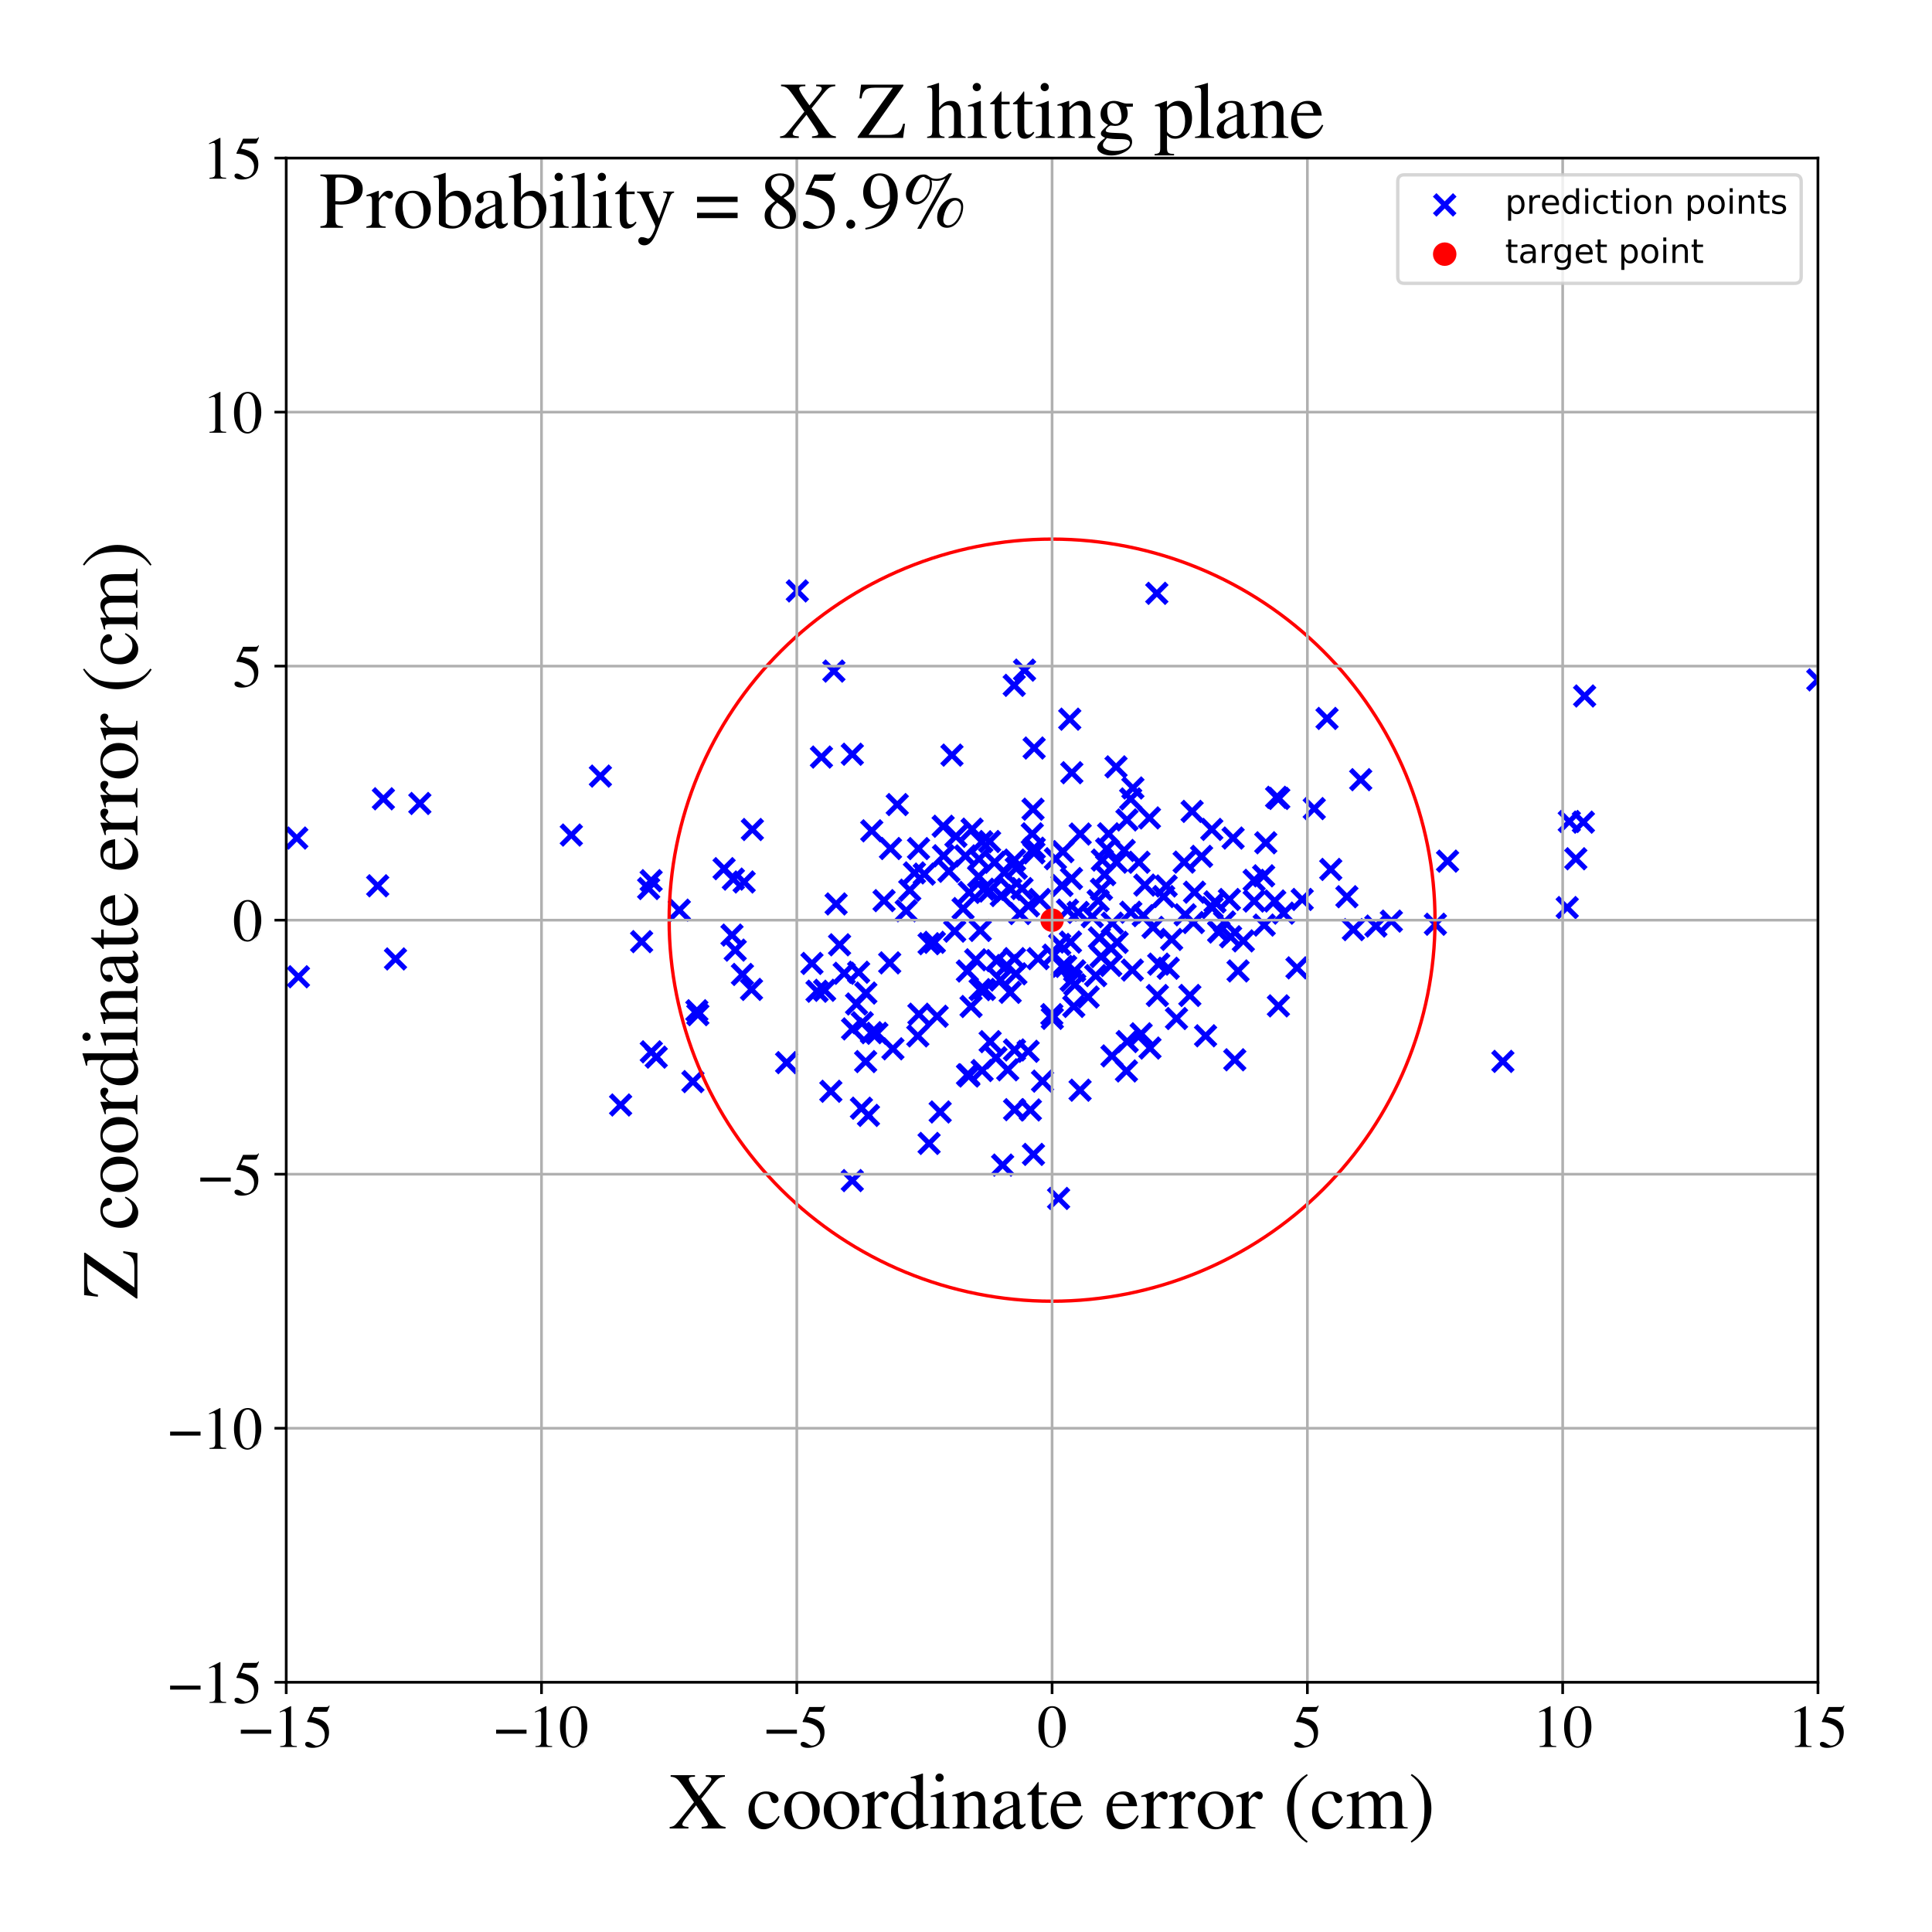 <?xml version="1.0" encoding="utf-8" standalone="no"?>
<!DOCTYPE svg PUBLIC "-//W3C//DTD SVG 1.1//EN"
  "http://www.w3.org/Graphics/SVG/1.1/DTD/svg11.dtd">
<!-- Created with matplotlib (https://matplotlib.org/) -->
<svg height="576pt" version="1.1" viewBox="0 0 576 576" width="576pt" xmlns="http://www.w3.org/2000/svg" xmlns:xlink="http://www.w3.org/1999/xlink">
 <defs>
  <style type="text/css">
*{stroke-linecap:butt;stroke-linejoin:round;}
  </style>
 </defs>
 <g id="figure_1">
  <g id="patch_1">
   <path d="M 0 576 
L 576 576 
L 576 0 
L 0 0 
z
" style="fill:#ffffff;"/>
  </g>
  <g id="axes_1">
   <g id="patch_2">
    <path d="M 85.331 501.548 
L 542 501.548 
L 542 47.121 
L 85.331 47.121 
z
" style="fill:#ffffff;"/>
   </g>
   <g id="PathCollection_1">
    <defs>
     <path d="M -3 3 
L 3 -3 
M -3 -3 
L 3 3 
" id="m52a5fbecd0" style="stroke:#0000ff;stroke-width:1.5;"/>
    </defs>
    <g clip-path="url(#p64cd3c3b72)">
     <use style="fill:#0000ff;stroke:#0000ff;stroke-width:1.5;" x="318.932" xlink:href="#m52a5fbecd0" y="214.414"/>
     <use style="fill:#0000ff;stroke:#0000ff;stroke-width:1.5;" x="320.421" xlink:href="#m52a5fbecd0" y="293.585"/>
     <use style="fill:#0000ff;stroke:#0000ff;stroke-width:1.5;" x="299.441" xlink:href="#m52a5fbecd0" y="260.125"/>
     <use style="fill:#0000ff;stroke:#0000ff;stroke-width:1.5;" x="369.114" xlink:href="#m52a5fbecd0" y="289.475"/>
     <use style="fill:#0000ff;stroke:#0000ff;stroke-width:1.5;" x="345.458" xlink:href="#m52a5fbecd0" y="287.445"/>
     <use style="fill:#0000ff;stroke:#0000ff;stroke-width:1.5;" x="380.048" xlink:href="#m52a5fbecd0" y="268.617"/>
     <use style="fill:#0000ff;stroke:#0000ff;stroke-width:1.5;" x="298.274" xlink:href="#m52a5fbecd0" y="292.192"/>
     <use style="fill:#0000ff;stroke:#0000ff;stroke-width:1.5;" x="320.134" xlink:href="#m52a5fbecd0" y="300.052"/>
     <use style="fill:#0000ff;stroke:#0000ff;stroke-width:1.5;" x="202.528" xlink:href="#m52a5fbecd0" y="271.354"/>
     <use style="fill:#0000ff;stroke:#0000ff;stroke-width:1.5;" x="319.145" xlink:href="#m52a5fbecd0" y="280.869"/>
     <use style="fill:#0000ff;stroke:#0000ff;stroke-width:1.5;" x="308.355" xlink:href="#m52a5fbecd0" y="252.884"/>
     <use style="fill:#0000ff;stroke:#0000ff;stroke-width:1.5;" x="331.517" xlink:href="#m52a5fbecd0" y="314.811"/>
     <use style="fill:#0000ff;stroke:#0000ff;stroke-width:1.5;" x="117.914" xlink:href="#m52a5fbecd0" y="285.895"/>
     <use style="fill:#0000ff;stroke:#0000ff;stroke-width:1.5;" x="410.2" xlink:href="#m52a5fbecd0" y="276.098"/>
     <use style="fill:#0000ff;stroke:#0000ff;stroke-width:1.5;" x="342.848" xlink:href="#m52a5fbecd0" y="312.469"/>
     <use style="fill:#0000ff;stroke:#0000ff;stroke-width:1.5;" x="370.684" xlink:href="#m52a5fbecd0" y="280.507"/>
     <use style="fill:#0000ff;stroke:#0000ff;stroke-width:1.5;" x="330.523" xlink:href="#m52a5fbecd0" y="248.59"/>
     <use style="fill:#0000ff;stroke:#0000ff;stroke-width:1.5;" x="367.634" xlink:href="#m52a5fbecd0" y="249.854"/>
     <use style="fill:#0000ff;stroke:#0000ff;stroke-width:1.5;" x="337.593" xlink:href="#m52a5fbecd0" y="289.211"/>
     <use style="fill:#0000ff;stroke:#0000ff;stroke-width:1.5;" x="206.583" xlink:href="#m52a5fbecd0" y="322.464"/>
     <use style="fill:#0000ff;stroke:#0000ff;stroke-width:1.5;" x="297.125" xlink:href="#m52a5fbecd0" y="286.403"/>
     <use style="fill:#0000ff;stroke:#0000ff;stroke-width:1.5;" x="224.313" xlink:href="#m52a5fbecd0" y="247.308"/>
     <use style="fill:#0000ff;stroke:#0000ff;stroke-width:1.5;" x="326.66" xlink:href="#m52a5fbecd0" y="290.866"/>
     <use style="fill:#0000ff;stroke:#0000ff;stroke-width:1.5;" x="301.327" xlink:href="#m52a5fbecd0" y="265.136"/>
     <use style="fill:#0000ff;stroke:#0000ff;stroke-width:1.5;" x="258.08" xlink:href="#m52a5fbecd0" y="316.495"/>
     <use style="fill:#0000ff;stroke:#0000ff;stroke-width:1.5;" x="54.737" xlink:href="#m52a5fbecd0" y="260.864"/>
     <use style="fill:#0000ff;stroke:#0000ff;stroke-width:1.5;" x="355.791" xlink:href="#m52a5fbecd0" y="275.04"/>
     <use style="fill:#0000ff;stroke:#0000ff;stroke-width:1.5;" x="469.807" xlink:href="#m52a5fbecd0" y="256.029"/>
     <use style="fill:#0000ff;stroke:#0000ff;stroke-width:1.5;" x="219.195" xlink:href="#m52a5fbecd0" y="283.267"/>
     <use style="fill:#0000ff;stroke:#0000ff;stroke-width:1.5;" x="335.837" xlink:href="#m52a5fbecd0" y="319.29"/>
     <use style="fill:#0000ff;stroke:#0000ff;stroke-width:1.5;" x="376.739" xlink:href="#m52a5fbecd0" y="261.114"/>
     <use style="fill:#0000ff;stroke:#0000ff;stroke-width:1.5;" x="218.639" xlink:href="#m52a5fbecd0" y="262.094"/>
     <use style="fill:#0000ff;stroke:#0000ff;stroke-width:1.5;" x="355.417" xlink:href="#m52a5fbecd0" y="241.903"/>
     <use style="fill:#0000ff;stroke:#0000ff;stroke-width:1.5;" x="215.877" xlink:href="#m52a5fbecd0" y="258.98"/>
     <use style="fill:#0000ff;stroke:#0000ff;stroke-width:1.5;" x="332.868" xlink:href="#m52a5fbecd0" y="257.04"/>
     <use style="fill:#0000ff;stroke:#0000ff;stroke-width:1.5;" x="395.637" xlink:href="#m52a5fbecd0" y="214.192"/>
     <use style="fill:#0000ff;stroke:#0000ff;stroke-width:1.5;" x="414.815" xlink:href="#m52a5fbecd0" y="274.622"/>
     <use style="fill:#0000ff;stroke:#0000ff;stroke-width:1.5;" x="319.44" xlink:href="#m52a5fbecd0" y="261.921"/>
     <use style="fill:#0000ff;stroke:#0000ff;stroke-width:1.5;" x="88.477" xlink:href="#m52a5fbecd0" y="249.856"/>
     <use style="fill:#0000ff;stroke:#0000ff;stroke-width:1.5;" x="289.505" xlink:href="#m52a5fbecd0" y="300.075"/>
     <use style="fill:#0000ff;stroke:#0000ff;stroke-width:1.5;" x="354.736" xlink:href="#m52a5fbecd0" y="296.78"/>
     <use style="fill:#0000ff;stroke:#0000ff;stroke-width:1.5;" x="221.346" xlink:href="#m52a5fbecd0" y="290.518"/>
     <use style="fill:#0000ff;stroke:#0000ff;stroke-width:1.5;" x="194.132" xlink:href="#m52a5fbecd0" y="262.564"/>
     <use style="fill:#0000ff;stroke:#0000ff;stroke-width:1.5;" x="291.904" xlink:href="#m52a5fbecd0" y="256.12"/>
     <use style="fill:#0000ff;stroke:#0000ff;stroke-width:1.5;" x="541.955" xlink:href="#m52a5fbecd0" y="202.698"/>
     <use style="fill:#0000ff;stroke:#0000ff;stroke-width:1.5;" x="386.676" xlink:href="#m52a5fbecd0" y="288.553"/>
     <use style="fill:#0000ff;stroke:#0000ff;stroke-width:1.5;" x="405.682" xlink:href="#m52a5fbecd0" y="232.447"/>
     <use style="fill:#0000ff;stroke:#0000ff;stroke-width:1.5;" x="302.376" xlink:href="#m52a5fbecd0" y="204.324"/>
     <use style="fill:#0000ff;stroke:#0000ff;stroke-width:1.5;" x="191.293" xlink:href="#m52a5fbecd0" y="280.738"/>
     <use style="fill:#0000ff;stroke:#0000ff;stroke-width:1.5;" x="308.243" xlink:href="#m52a5fbecd0" y="254.276"/>
     <use style="fill:#0000ff;stroke:#0000ff;stroke-width:1.5;" x="345.054" xlink:href="#m52a5fbecd0" y="296.801"/>
     <use style="fill:#0000ff;stroke:#0000ff;stroke-width:1.5;" x="335.165" xlink:href="#m52a5fbecd0" y="253.557"/>
     <use style="fill:#0000ff;stroke:#0000ff;stroke-width:1.5;" x="287.126" xlink:href="#m52a5fbecd0" y="270.879"/>
     <use style="fill:#0000ff;stroke:#0000ff;stroke-width:1.5;" x="259.813" xlink:href="#m52a5fbecd0" y="307.885"/>
     <use style="fill:#0000ff;stroke:#0000ff;stroke-width:1.5;" x="195.646" xlink:href="#m52a5fbecd0" y="315.172"/>
     <use style="fill:#0000ff;stroke:#0000ff;stroke-width:1.5;" x="324.422" xlink:href="#m52a5fbecd0" y="297.251"/>
     <use style="fill:#0000ff;stroke:#0000ff;stroke-width:1.5;" x="247.708" xlink:href="#m52a5fbecd0" y="325.349"/>
     <use style="fill:#0000ff;stroke:#0000ff;stroke-width:1.5;" x="331.255" xlink:href="#m52a5fbecd0" y="282.768"/>
     <use style="fill:#0000ff;stroke:#0000ff;stroke-width:1.5;" x="295.034" xlink:href="#m52a5fbecd0" y="250.882"/>
     <use style="fill:#0000ff;stroke:#0000ff;stroke-width:1.5;" x="290.895" xlink:href="#m52a5fbecd0" y="286.155"/>
     <use style="fill:#0000ff;stroke:#0000ff;stroke-width:1.5;" x="293.492" xlink:href="#m52a5fbecd0" y="294.988"/>
     <use style="fill:#0000ff;stroke:#0000ff;stroke-width:1.5;" x="337.099" xlink:href="#m52a5fbecd0" y="238.189"/>
     <use style="fill:#0000ff;stroke:#0000ff;stroke-width:1.5;" x="265.252" xlink:href="#m52a5fbecd0" y="287.067"/>
     <use style="fill:#0000ff;stroke:#0000ff;stroke-width:1.5;" x="288.448" xlink:href="#m52a5fbecd0" y="320.428"/>
     <use style="fill:#0000ff;stroke:#0000ff;stroke-width:1.5;" x="258.915" xlink:href="#m52a5fbecd0" y="332.542"/>
     <use style="fill:#0000ff;stroke:#0000ff;stroke-width:1.5;" x="373.905" xlink:href="#m52a5fbecd0" y="262.459"/>
     <use style="fill:#0000ff;stroke:#0000ff;stroke-width:1.5;" x="298.518" xlink:href="#m52a5fbecd0" y="266.993"/>
     <use style="fill:#0000ff;stroke:#0000ff;stroke-width:1.5;" x="-1" xlink:href="#m52a5fbecd0" y="296.205"/>
     <use style="fill:#0000ff;stroke:#0000ff;stroke-width:1.5;" x="-1" xlink:href="#m52a5fbecd0" y="299.208"/>
     <use style="fill:#0000ff;stroke:#0000ff;stroke-width:1.5;" x="331.163" xlink:href="#m52a5fbecd0" y="287.836"/>
     <use style="fill:#0000ff;stroke:#0000ff;stroke-width:1.5;" x="403.493" xlink:href="#m52a5fbecd0" y="277.151"/>
     <use style="fill:#0000ff;stroke:#0000ff;stroke-width:1.5;" x="296.533" xlink:href="#m52a5fbecd0" y="257.067"/>
     <use style="fill:#0000ff;stroke:#0000ff;stroke-width:1.5;" x="467.864" xlink:href="#m52a5fbecd0" y="244.92"/>
     <use style="fill:#0000ff;stroke:#0000ff;stroke-width:1.5;" x="315.947" xlink:href="#m52a5fbecd0" y="281.566"/>
     <use style="fill:#0000ff;stroke:#0000ff;stroke-width:1.5;" x="349.313" xlink:href="#m52a5fbecd0" y="280.08"/>
     <use style="fill:#0000ff;stroke:#0000ff;stroke-width:1.5;" x="401.56" xlink:href="#m52a5fbecd0" y="267.346"/>
     <use style="fill:#0000ff;stroke:#0000ff;stroke-width:1.5;" x="292.255" xlink:href="#m52a5fbecd0" y="277.398"/>
     <use style="fill:#0000ff;stroke:#0000ff;stroke-width:1.5;" x="76.081" xlink:href="#m52a5fbecd0" y="275.28"/>
     <use style="fill:#0000ff;stroke:#0000ff;stroke-width:1.5;" x="346.93" xlink:href="#m52a5fbecd0" y="267.302"/>
     <use style="fill:#0000ff;stroke:#0000ff;stroke-width:1.5;" x="391.829" xlink:href="#m52a5fbecd0" y="241.073"/>
     <use style="fill:#0000ff;stroke:#0000ff;stroke-width:1.5;" x="327.405" xlink:href="#m52a5fbecd0" y="268.538"/>
     <use style="fill:#0000ff;stroke:#0000ff;stroke-width:1.5;" x="356.125" xlink:href="#m52a5fbecd0" y="265.996"/>
     <use style="fill:#0000ff;stroke:#0000ff;stroke-width:1.5;" x="292.212" xlink:href="#m52a5fbecd0" y="295.047"/>
     <use style="fill:#0000ff;stroke:#0000ff;stroke-width:1.5;" x="366.531" xlink:href="#m52a5fbecd0" y="268.173"/>
     <use style="fill:#0000ff;stroke:#0000ff;stroke-width:1.5;" x="381.244" xlink:href="#m52a5fbecd0" y="238.043"/>
     <use style="fill:#0000ff;stroke:#0000ff;stroke-width:1.5;" x="218.233" xlink:href="#m52a5fbecd0" y="278.787"/>
     <use style="fill:#0000ff;stroke:#0000ff;stroke-width:1.5;" x="342.687" xlink:href="#m52a5fbecd0" y="243.852"/>
     <use style="fill:#0000ff;stroke:#0000ff;stroke-width:1.5;" x="288.764" xlink:href="#m52a5fbecd0" y="320.483"/>
     <use style="fill:#0000ff;stroke:#0000ff;stroke-width:1.5;" x="292.803" xlink:href="#m52a5fbecd0" y="319.167"/>
     <use style="fill:#0000ff;stroke:#0000ff;stroke-width:1.5;" x="254.101" xlink:href="#m52a5fbecd0" y="351.975"/>
     <use style="fill:#0000ff;stroke:#0000ff;stroke-width:1.5;" x="254.109" xlink:href="#m52a5fbecd0" y="224.868"/>
     <use style="fill:#0000ff;stroke:#0000ff;stroke-width:1.5;" x="300.139" xlink:href="#m52a5fbecd0" y="287.854"/>
     <use style="fill:#0000ff;stroke:#0000ff;stroke-width:1.5;" x="307.764" xlink:href="#m52a5fbecd0" y="248.592"/>
     <use style="fill:#0000ff;stroke:#0000ff;stroke-width:1.5;" x="343.766" xlink:href="#m52a5fbecd0" y="276.484"/>
     <use style="fill:#0000ff;stroke:#0000ff;stroke-width:1.5;" x="296.938" xlink:href="#m52a5fbecd0" y="315.355"/>
     <use style="fill:#0000ff;stroke:#0000ff;stroke-width:1.5;" x="302.489" xlink:href="#m52a5fbecd0" y="330.831"/>
     <use style="fill:#0000ff;stroke:#0000ff;stroke-width:1.5;" x="362.232" xlink:href="#m52a5fbecd0" y="268.888"/>
     <use style="fill:#0000ff;stroke:#0000ff;stroke-width:1.5;" x="272.633" xlink:href="#m52a5fbecd0" y="260.243"/>
     <use style="fill:#0000ff;stroke:#0000ff;stroke-width:1.5;" x="293.274" xlink:href="#m52a5fbecd0" y="265.117"/>
     <use style="fill:#0000ff;stroke:#0000ff;stroke-width:1.5;" x="300.439" xlink:href="#m52a5fbecd0" y="318.948"/>
     <use style="fill:#0000ff;stroke:#0000ff;stroke-width:1.5;" x="282.91" xlink:href="#m52a5fbecd0" y="259.77"/>
     <use style="fill:#0000ff;stroke:#0000ff;stroke-width:1.5;" x="329.358" xlink:href="#m52a5fbecd0" y="260.753"/>
     <use style="fill:#0000ff;stroke:#0000ff;stroke-width:1.5;" x="382.688" xlink:href="#m52a5fbecd0" y="272.242"/>
     <use style="fill:#0000ff;stroke:#0000ff;stroke-width:1.5;" x="243.59" xlink:href="#m52a5fbecd0" y="295.523"/>
     <use style="fill:#0000ff;stroke:#0000ff;stroke-width:1.5;" x="306.624" xlink:href="#m52a5fbecd0" y="270.046"/>
     <use style="fill:#0000ff;stroke:#0000ff;stroke-width:1.5;" x="341.315" xlink:href="#m52a5fbecd0" y="263.88"/>
     <use style="fill:#0000ff;stroke:#0000ff;stroke-width:1.5;" x="313.738" xlink:href="#m52a5fbecd0" y="303.613"/>
     <use style="fill:#0000ff;stroke:#0000ff;stroke-width:1.5;" x="377.372" xlink:href="#m52a5fbecd0" y="251.266"/>
     <use style="fill:#0000ff;stroke:#0000ff;stroke-width:1.5;" x="363.397" xlink:href="#m52a5fbecd0" y="277.863"/>
     <use style="fill:#0000ff;stroke:#0000ff;stroke-width:1.5;" x="179.002" xlink:href="#m52a5fbecd0" y="231.382"/>
     <use style="fill:#0000ff;stroke:#0000ff;stroke-width:1.5;" x="273.634" xlink:href="#m52a5fbecd0" y="308.835"/>
     <use style="fill:#0000ff;stroke:#0000ff;stroke-width:1.5;" x="322.046" xlink:href="#m52a5fbecd0" y="248.659"/>
     <use style="fill:#0000ff;stroke:#0000ff;stroke-width:1.5;" x="353.033" xlink:href="#m52a5fbecd0" y="257.027"/>
     <use style="fill:#0000ff;stroke:#0000ff;stroke-width:1.5;" x="4.923" xlink:href="#m52a5fbecd0" y="287.71"/>
     <use style="fill:#0000ff;stroke:#0000ff;stroke-width:1.5;" x="328.385" xlink:href="#m52a5fbecd0" y="265.134"/>
     <use style="fill:#0000ff;stroke:#0000ff;stroke-width:1.5;" x="-1" xlink:href="#m52a5fbecd0" y="120.873"/>
     <use style="fill:#0000ff;stroke:#0000ff;stroke-width:1.5;" x="-1" xlink:href="#m52a5fbecd0" y="153.497"/>
     <use style="fill:#0000ff;stroke:#0000ff;stroke-width:1.5;" x="306.527" xlink:href="#m52a5fbecd0" y="313.431"/>
     <use style="fill:#0000ff;stroke:#0000ff;stroke-width:1.5;" x="316.882" xlink:href="#m52a5fbecd0" y="253.905"/>
     <use style="fill:#0000ff;stroke:#0000ff;stroke-width:1.5;" x="307.983" xlink:href="#m52a5fbecd0" y="241.254"/>
     <use style="fill:#0000ff;stroke:#0000ff;stroke-width:1.5;" x="344.885" xlink:href="#m52a5fbecd0" y="176.892"/>
     <use style="fill:#0000ff;stroke:#0000ff;stroke-width:1.5;" x="288.986" xlink:href="#m52a5fbecd0" y="266.06"/>
     <use style="fill:#0000ff;stroke:#0000ff;stroke-width:1.5;" x="327.778" xlink:href="#m52a5fbecd0" y="279.613"/>
     <use style="fill:#0000ff;stroke:#0000ff;stroke-width:1.5;" x="373.922" xlink:href="#m52a5fbecd0" y="268.636"/>
     <use style="fill:#0000ff;stroke:#0000ff;stroke-width:1.5;" x="281.189" xlink:href="#m52a5fbecd0" y="246.337"/>
     <use style="fill:#0000ff;stroke:#0000ff;stroke-width:1.5;" x="288.412" xlink:href="#m52a5fbecd0" y="289.498"/>
     <use style="fill:#0000ff;stroke:#0000ff;stroke-width:1.5;" x="-1" xlink:href="#m52a5fbecd0" y="190.376"/>
     <use style="fill:#0000ff;stroke:#0000ff;stroke-width:1.5;" x="-1" xlink:href="#m52a5fbecd0" y="185.799"/>
     <use style="fill:#0000ff;stroke:#0000ff;stroke-width:1.5;" x="316.61" xlink:href="#m52a5fbecd0" y="264"/>
     <use style="fill:#0000ff;stroke:#0000ff;stroke-width:1.5;" x="112.607" xlink:href="#m52a5fbecd0" y="264.088"/>
     <use style="fill:#0000ff;stroke:#0000ff;stroke-width:1.5;" x="448.062" xlink:href="#m52a5fbecd0" y="316.439"/>
     <use style="fill:#0000ff;stroke:#0000ff;stroke-width:1.5;" x="284.633" xlink:href="#m52a5fbecd0" y="277.613"/>
     <use style="fill:#0000ff;stroke:#0000ff;stroke-width:1.5;" x="340.844" xlink:href="#m52a5fbecd0" y="272.986"/>
     <use style="fill:#0000ff;stroke:#0000ff;stroke-width:1.5;" x="347.675" xlink:href="#m52a5fbecd0" y="264.144"/>
     <use style="fill:#0000ff;stroke:#0000ff;stroke-width:1.5;" x="337.756" xlink:href="#m52a5fbecd0" y="234.928"/>
     <use style="fill:#0000ff;stroke:#0000ff;stroke-width:1.5;" x="350.759" xlink:href="#m52a5fbecd0" y="303.657"/>
     <use style="fill:#0000ff;stroke:#0000ff;stroke-width:1.5;" x="-1" xlink:href="#m52a5fbecd0" y="225.599"/>
     <use style="fill:#0000ff;stroke:#0000ff;stroke-width:1.5;" x="-1" xlink:href="#m52a5fbecd0" y="221.94"/>
     <use style="fill:#0000ff;stroke:#0000ff;stroke-width:1.5;" x="275.559" xlink:href="#m52a5fbecd0" y="260.603"/>
     <use style="fill:#0000ff;stroke:#0000ff;stroke-width:1.5;" x="251.685" xlink:href="#m52a5fbecd0" y="290.172"/>
     <use style="fill:#0000ff;stroke:#0000ff;stroke-width:1.5;" x="427.943" xlink:href="#m52a5fbecd0" y="275.551"/>
     <use style="fill:#0000ff;stroke:#0000ff;stroke-width:1.5;" x="270.176" xlink:href="#m52a5fbecd0" y="271.538"/>
     <use style="fill:#0000ff;stroke:#0000ff;stroke-width:1.5;" x="271.235" xlink:href="#m52a5fbecd0" y="265.398"/>
     <use style="fill:#0000ff;stroke:#0000ff;stroke-width:1.5;" x="221.853" xlink:href="#m52a5fbecd0" y="262.95"/>
     <use style="fill:#0000ff;stroke:#0000ff;stroke-width:1.5;" x="308.112" xlink:href="#m52a5fbecd0" y="344.167"/>
     <use style="fill:#0000ff;stroke:#0000ff;stroke-width:1.5;" x="339.574" xlink:href="#m52a5fbecd0" y="257.07"/>
     <use style="fill:#0000ff;stroke:#0000ff;stroke-width:1.5;" x="280.3" xlink:href="#m52a5fbecd0" y="331.523"/>
     <use style="fill:#0000ff;stroke:#0000ff;stroke-width:1.5;" x="279.401" xlink:href="#m52a5fbecd0" y="302.989"/>
     <use style="fill:#0000ff;stroke:#0000ff;stroke-width:1.5;" x="289.81" xlink:href="#m52a5fbecd0" y="247.201"/>
     <use style="fill:#0000ff;stroke:#0000ff;stroke-width:1.5;" x="472.063" xlink:href="#m52a5fbecd0" y="245.115"/>
     <use style="fill:#0000ff;stroke:#0000ff;stroke-width:1.5;" x="265.483" xlink:href="#m52a5fbecd0" y="252.974"/>
     <use style="fill:#0000ff;stroke:#0000ff;stroke-width:1.5;" x="244.906" xlink:href="#m52a5fbecd0" y="225.709"/>
     <use style="fill:#0000ff;stroke:#0000ff;stroke-width:1.5;" x="234.523" xlink:href="#m52a5fbecd0" y="316.807"/>
     <use style="fill:#0000ff;stroke:#0000ff;stroke-width:1.5;" x="318.268" xlink:href="#m52a5fbecd0" y="271.343"/>
     <use style="fill:#0000ff;stroke:#0000ff;stroke-width:1.5;" x="258.141" xlink:href="#m52a5fbecd0" y="296.067"/>
     <use style="fill:#0000ff;stroke:#0000ff;stroke-width:1.5;" x="248.611" xlink:href="#m52a5fbecd0" y="200.076"/>
     <use style="fill:#0000ff;stroke:#0000ff;stroke-width:1.5;" x="263.573" xlink:href="#m52a5fbecd0" y="268.512"/>
     <use style="fill:#0000ff;stroke:#0000ff;stroke-width:1.5;" x="276.993" xlink:href="#m52a5fbecd0" y="281.352"/>
     <use style="fill:#0000ff;stroke:#0000ff;stroke-width:1.5;" x="281.297" xlink:href="#m52a5fbecd0" y="255.127"/>
     <use style="fill:#0000ff;stroke:#0000ff;stroke-width:1.5;" x="245.851" xlink:href="#m52a5fbecd0" y="295.246"/>
     <use style="fill:#0000ff;stroke:#0000ff;stroke-width:1.5;" x="361.373" xlink:href="#m52a5fbecd0" y="270.61"/>
     <use style="fill:#0000ff;stroke:#0000ff;stroke-width:1.5;" x="396.748" xlink:href="#m52a5fbecd0" y="259.205"/>
     <use style="fill:#0000ff;stroke:#0000ff;stroke-width:1.5;" x="284.997" xlink:href="#m52a5fbecd0" y="249.336"/>
     <use style="fill:#0000ff;stroke:#0000ff;stroke-width:1.5;" x="88.972" xlink:href="#m52a5fbecd0" y="291.206"/>
     <use style="fill:#0000ff;stroke:#0000ff;stroke-width:1.5;" x="308.315" xlink:href="#m52a5fbecd0" y="223.016"/>
     <use style="fill:#0000ff;stroke:#0000ff;stroke-width:1.5;" x="313.593" xlink:href="#m52a5fbecd0" y="302.501"/>
     <use style="fill:#0000ff;stroke:#0000ff;stroke-width:1.5;" x="207.755" xlink:href="#m52a5fbecd0" y="301.339"/>
     <use style="fill:#0000ff;stroke:#0000ff;stroke-width:1.5;" x="301.167" xlink:href="#m52a5fbecd0" y="295.854"/>
     <use style="fill:#0000ff;stroke:#0000ff;stroke-width:1.5;" x="288.841" xlink:href="#m52a5fbecd0" y="320.798"/>
     <use style="fill:#0000ff;stroke:#0000ff;stroke-width:1.5;" x="254.183" xlink:href="#m52a5fbecd0" y="306.75"/>
     <use style="fill:#0000ff;stroke:#0000ff;stroke-width:1.5;" x="337.141" xlink:href="#m52a5fbecd0" y="271.974"/>
     <use style="fill:#0000ff;stroke:#0000ff;stroke-width:1.5;" x="549.826" xlink:href="#m52a5fbecd0" y="218.508"/>
     <use style="fill:#0000ff;stroke:#0000ff;stroke-width:1.5;" x="276.996" xlink:href="#m52a5fbecd0" y="340.897"/>
     <use style="fill:#0000ff;stroke:#0000ff;stroke-width:1.5;" x="348.295" xlink:href="#m52a5fbecd0" y="288.674"/>
     <use style="fill:#0000ff;stroke:#0000ff;stroke-width:1.5;" x="335.983" xlink:href="#m52a5fbecd0" y="244.451"/>
     <use style="fill:#0000ff;stroke:#0000ff;stroke-width:1.5;" x="302.98" xlink:href="#m52a5fbecd0" y="258.853"/>
     <use style="fill:#0000ff;stroke:#0000ff;stroke-width:1.5;" x="431.574" xlink:href="#m52a5fbecd0" y="256.737"/>
     <use style="fill:#0000ff;stroke:#0000ff;stroke-width:1.5;" x="365.089" xlink:href="#m52a5fbecd0" y="274.86"/>
     <use style="fill:#0000ff;stroke:#0000ff;stroke-width:1.5;" x="314.073" xlink:href="#m52a5fbecd0" y="284.764"/>
     <use style="fill:#0000ff;stroke:#0000ff;stroke-width:1.5;" x="332.727" xlink:href="#m52a5fbecd0" y="228.632"/>
     <use style="fill:#0000ff;stroke:#0000ff;stroke-width:1.5;" x="302.46" xlink:href="#m52a5fbecd0" y="313.032"/>
     <use style="fill:#0000ff;stroke:#0000ff;stroke-width:1.5;" x="278.561" xlink:href="#m52a5fbecd0" y="280.943"/>
     <use style="fill:#0000ff;stroke:#0000ff;stroke-width:1.5;" x="291.765" xlink:href="#m52a5fbecd0" y="261.318"/>
     <use style="fill:#0000ff;stroke:#0000ff;stroke-width:1.5;" x="316.708" xlink:href="#m52a5fbecd0" y="288.09"/>
     <use style="fill:#0000ff;stroke:#0000ff;stroke-width:1.5;" x="194.18" xlink:href="#m52a5fbecd0" y="313.589"/>
     <use style="fill:#0000ff;stroke:#0000ff;stroke-width:1.5;" x="328.65" xlink:href="#m52a5fbecd0" y="256.421"/>
     <use style="fill:#0000ff;stroke:#0000ff;stroke-width:1.5;" x="307.191" xlink:href="#m52a5fbecd0" y="330.92"/>
     <use style="fill:#0000ff;stroke:#0000ff;stroke-width:1.5;" x="259.903" xlink:href="#m52a5fbecd0" y="247.695"/>
     <use style="fill:#0000ff;stroke:#0000ff;stroke-width:1.5;" x="321.441" xlink:href="#m52a5fbecd0" y="272.017"/>
     <use style="fill:#0000ff;stroke:#0000ff;stroke-width:1.5;" x="224.049" xlink:href="#m52a5fbecd0" y="294.981"/>
     <use style="fill:#0000ff;stroke:#0000ff;stroke-width:1.5;" x="257.069" xlink:href="#m52a5fbecd0" y="304.915"/>
     <use style="fill:#0000ff;stroke:#0000ff;stroke-width:1.5;" x="304.037" xlink:href="#m52a5fbecd0" y="272.366"/>
     <use style="fill:#0000ff;stroke:#0000ff;stroke-width:1.5;" x="273.845" xlink:href="#m52a5fbecd0" y="252.994"/>
     <use style="fill:#0000ff;stroke:#0000ff;stroke-width:1.5;" x="309.969" xlink:href="#m52a5fbecd0" y="268.166"/>
     <use style="fill:#0000ff;stroke:#0000ff;stroke-width:1.5;" x="319.364" xlink:href="#m52a5fbecd0" y="292.334"/>
     <use style="fill:#0000ff;stroke:#0000ff;stroke-width:1.5;" x="320.389" xlink:href="#m52a5fbecd0" y="289.443"/>
     <use style="fill:#0000ff;stroke:#0000ff;stroke-width:1.5;" x="366.885" xlink:href="#m52a5fbecd0" y="279.287"/>
     <use style="fill:#0000ff;stroke:#0000ff;stroke-width:1.5;" x="125.171" xlink:href="#m52a5fbecd0" y="239.547"/>
     <use style="fill:#0000ff;stroke:#0000ff;stroke-width:1.5;" x="376.908" xlink:href="#m52a5fbecd0" y="275.8"/>
     <use style="fill:#0000ff;stroke:#0000ff;stroke-width:1.5;" x="273.954" xlink:href="#m52a5fbecd0" y="302.37"/>
     <use style="fill:#0000ff;stroke:#0000ff;stroke-width:1.5;" x="325.646" xlink:href="#m52a5fbecd0" y="273.293"/>
     <use style="fill:#0000ff;stroke:#0000ff;stroke-width:1.5;" x="242.075" xlink:href="#m52a5fbecd0" y="287.23"/>
     <use style="fill:#0000ff;stroke:#0000ff;stroke-width:1.5;" x="472.435" xlink:href="#m52a5fbecd0" y="207.498"/>
     <use style="fill:#0000ff;stroke:#0000ff;stroke-width:1.5;" x="361.278" xlink:href="#m52a5fbecd0" y="247.278"/>
     <use style="fill:#0000ff;stroke:#0000ff;stroke-width:1.5;" x="368.134" xlink:href="#m52a5fbecd0" y="315.961"/>
     <use style="fill:#0000ff;stroke:#0000ff;stroke-width:1.5;" x="255.991" xlink:href="#m52a5fbecd0" y="289.859"/>
     <use style="fill:#0000ff;stroke:#0000ff;stroke-width:1.5;" x="256.823" xlink:href="#m52a5fbecd0" y="330.392"/>
     <use style="fill:#0000ff;stroke:#0000ff;stroke-width:1.5;" x="267.505" xlink:href="#m52a5fbecd0" y="239.87"/>
     <use style="fill:#0000ff;stroke:#0000ff;stroke-width:1.5;" x="5.792" xlink:href="#m52a5fbecd0" y="254.834"/>
     <use style="fill:#0000ff;stroke:#0000ff;stroke-width:1.5;" x="294.964" xlink:href="#m52a5fbecd0" y="265.663"/>
     <use style="fill:#0000ff;stroke:#0000ff;stroke-width:1.5;" x="353.338" xlink:href="#m52a5fbecd0" y="272.734"/>
     <use style="fill:#0000ff;stroke:#0000ff;stroke-width:1.5;" x="283.814" xlink:href="#m52a5fbecd0" y="225.131"/>
     <use style="fill:#0000ff;stroke:#0000ff;stroke-width:1.5;" x="363.344" xlink:href="#m52a5fbecd0" y="277.762"/>
     <use style="fill:#0000ff;stroke:#0000ff;stroke-width:1.5;" x="358.236" xlink:href="#m52a5fbecd0" y="255.313"/>
     <use style="fill:#0000ff;stroke:#0000ff;stroke-width:1.5;" x="185.029" xlink:href="#m52a5fbecd0" y="329.438"/>
     <use style="fill:#0000ff;stroke:#0000ff;stroke-width:1.5;" x="302.466" xlink:href="#m52a5fbecd0" y="285.801"/>
     <use style="fill:#0000ff;stroke:#0000ff;stroke-width:1.5;" x="237.717" xlink:href="#m52a5fbecd0" y="176.174"/>
     <use style="fill:#0000ff;stroke:#0000ff;stroke-width:1.5;" x="380.605" xlink:href="#m52a5fbecd0" y="237.707"/>
     <use style="fill:#0000ff;stroke:#0000ff;stroke-width:1.5;" x="314.661" xlink:href="#m52a5fbecd0" y="256.019"/>
     <use style="fill:#0000ff;stroke:#0000ff;stroke-width:1.5;" x="261.427" xlink:href="#m52a5fbecd0" y="308.062"/>
     <use style="fill:#0000ff;stroke:#0000ff;stroke-width:1.5;" x="381.138" xlink:href="#m52a5fbecd0" y="299.886"/>
     <use style="fill:#0000ff;stroke:#0000ff;stroke-width:1.5;" x="467.246" xlink:href="#m52a5fbecd0" y="270.58"/>
     <use style="fill:#0000ff;stroke:#0000ff;stroke-width:1.5;" x="304.704" xlink:href="#m52a5fbecd0" y="264.92"/>
     <use style="fill:#0000ff;stroke:#0000ff;stroke-width:1.5;" x="319.551" xlink:href="#m52a5fbecd0" y="230.377"/>
     <use style="fill:#0000ff;stroke:#0000ff;stroke-width:1.5;" x="333.054" xlink:href="#m52a5fbecd0" y="280.952"/>
     <use style="fill:#0000ff;stroke:#0000ff;stroke-width:1.5;" x="329.939" xlink:href="#m52a5fbecd0" y="253.122"/>
     <use style="fill:#0000ff;stroke:#0000ff;stroke-width:1.5;" x="388.236" xlink:href="#m52a5fbecd0" y="268.156"/>
     <use style="fill:#0000ff;stroke:#0000ff;stroke-width:1.5;" x="328.268" xlink:href="#m52a5fbecd0" y="285.186"/>
     <use style="fill:#0000ff;stroke:#0000ff;stroke-width:1.5;" x="295.196" xlink:href="#m52a5fbecd0" y="310.557"/>
     <use style="fill:#0000ff;stroke:#0000ff;stroke-width:1.5;" x="305.458" xlink:href="#m52a5fbecd0" y="199.793"/>
     <use style="fill:#0000ff;stroke:#0000ff;stroke-width:1.5;" x="249.275" xlink:href="#m52a5fbecd0" y="269.498"/>
     <use style="fill:#0000ff;stroke:#0000ff;stroke-width:1.5;" x="292.715" xlink:href="#m52a5fbecd0" y="250.961"/>
     <use style="fill:#0000ff;stroke:#0000ff;stroke-width:1.5;" x="309.493" xlink:href="#m52a5fbecd0" y="285.803"/>
     <use style="fill:#0000ff;stroke:#0000ff;stroke-width:1.5;" x="336.055" xlink:href="#m52a5fbecd0" y="310.522"/>
     <use style="fill:#0000ff;stroke:#0000ff;stroke-width:1.5;" x="298.923" xlink:href="#m52a5fbecd0" y="347.355"/>
     <use style="fill:#0000ff;stroke:#0000ff;stroke-width:1.5;" x="114.303" xlink:href="#m52a5fbecd0" y="238.148"/>
     <use style="fill:#0000ff;stroke:#0000ff;stroke-width:1.5;" x="331.624" xlink:href="#m52a5fbecd0" y="275.222"/>
     <use style="fill:#0000ff;stroke:#0000ff;stroke-width:1.5;" x="266.212" xlink:href="#m52a5fbecd0" y="312.688"/>
     <use style="fill:#0000ff;stroke:#0000ff;stroke-width:1.5;" x="255.372" xlink:href="#m52a5fbecd0" y="299.322"/>
     <use style="fill:#0000ff;stroke:#0000ff;stroke-width:1.5;" x="193.384" xlink:href="#m52a5fbecd0" y="264.9"/>
     <use style="fill:#0000ff;stroke:#0000ff;stroke-width:1.5;" x="287.821" xlink:href="#m52a5fbecd0" y="255.172"/>
     <use style="fill:#0000ff;stroke:#0000ff;stroke-width:1.5;" x="322.01" xlink:href="#m52a5fbecd0" y="325.029"/>
     <use style="fill:#0000ff;stroke:#0000ff;stroke-width:1.5;" x="302.876" xlink:href="#m52a5fbecd0" y="290.33"/>
     <use style="fill:#0000ff;stroke:#0000ff;stroke-width:1.5;" x="302.481" xlink:href="#m52a5fbecd0" y="256.42"/>
     <use style="fill:#0000ff;stroke:#0000ff;stroke-width:1.5;" x="315.604" xlink:href="#m52a5fbecd0" y="357.298"/>
     <use style="fill:#0000ff;stroke:#0000ff;stroke-width:1.5;" x="310.811" xlink:href="#m52a5fbecd0" y="322.328"/>
     <use style="fill:#0000ff;stroke:#0000ff;stroke-width:1.5;" x="340.218" xlink:href="#m52a5fbecd0" y="308.214"/>
     <use style="fill:#0000ff;stroke:#0000ff;stroke-width:1.5;" x="208.051" xlink:href="#m52a5fbecd0" y="302.508"/>
     <use style="fill:#0000ff;stroke:#0000ff;stroke-width:1.5;" x="359.427" xlink:href="#m52a5fbecd0" y="308.808"/>
     <use style="fill:#0000ff;stroke:#0000ff;stroke-width:1.5;" x="317.712" xlink:href="#m52a5fbecd0" y="288.108"/>
     <use style="fill:#0000ff;stroke:#0000ff;stroke-width:1.5;" x="170.339" xlink:href="#m52a5fbecd0" y="248.959"/>
     <use style="fill:#0000ff;stroke:#0000ff;stroke-width:1.5;" x="-1" xlink:href="#m52a5fbecd0" y="226.202"/>
     <use style="fill:#0000ff;stroke:#0000ff;stroke-width:1.5;" x="-1" xlink:href="#m52a5fbecd0" y="231.246"/>
     <use style="fill:#0000ff;stroke:#0000ff;stroke-width:1.5;" x="250.304" xlink:href="#m52a5fbecd0" y="281.676"/>
    </g>
   </g>
   <g id="PathCollection_2">
    <defs>
     <path d="M 0 3 
C 0.796 3 1.559 2.684 2.121 2.121 
C 2.684 1.559 3 0.796 3 0 
C 3 -0.796 2.684 -1.559 2.121 -2.121 
C 1.559 -2.684 0.796 -3 0 -3 
C -0.796 -3 -1.559 -2.684 -2.121 -2.121 
C -2.684 -1.559 -3 -0.796 -3 0 
C -3 0.796 -2.684 1.559 -2.121 2.121 
C -1.559 2.684 -0.796 3 0 3 
z
" id="m0ca62eca0b" style="stroke:#ff0000;"/>
    </defs>
    <g clip-path="url(#p64cd3c3b72)">
     <use style="fill:#ff0000;stroke:#ff0000;" x="313.666" xlink:href="#m0ca62eca0b" y="274.334"/>
    </g>
   </g>
   <g id="patch_3">
    <path clip-path="url(#p64cd3c3b72)" d="M 313.666 387.941 
C 343.943 387.941 372.985 375.971 394.394 354.666 
C 415.803 333.362 427.833 304.463 427.833 274.334 
C 427.833 244.206 415.803 215.307 394.394 194.002 
C 372.985 172.698 343.943 160.728 313.666 160.728 
C 283.388 160.728 254.347 172.698 232.937 194.002 
C 211.528 215.307 199.498 244.206 199.498 274.334 
C 199.498 304.463 211.528 333.362 232.937 354.666 
C 254.347 375.971 283.388 387.941 313.666 387.941 
z
" style="fill:none;stroke:#ff0000;stroke-linejoin:miter;"/>
   </g>
   <g id="matplotlib.axis_1">
    <g id="xtick_1">
     <g id="line2d_1">
      <path clip-path="url(#p64cd3c3b72)" d="M 85.331 501.548 
L 85.331 47.121 
" style="fill:none;stroke:#b0b0b0;stroke-linecap:square;stroke-width:0.8;"/>
     </g>
     <g id="line2d_2">
      <defs>
       <path d="M 0 0 
L 0 3.5 
" id="m50f89385d2" style="stroke:#000000;stroke-width:0.8;"/>
      </defs>
      <g>
       <use style="stroke:#000000;stroke-width:0.8;" x="85.331" xlink:href="#m50f89385d2" y="501.548"/>
      </g>
     </g>
     <g id="text_1">
      <!-- −15 -->
      <defs>
       <path d="M 3 22 
L 3 28.594 
L 53.406 28.594 
L 53.406 22 
z
" id="FreeSerif-8722"/>
       <path d="M 18.297 59.297 
Q 16.5 59.297 11.094 57.094 
L 11.094 58.5 
L 29.094 67.594 
L 29.906 67.406 
L 29.906 7.406 
Q 29.906 3.797 31.703 2.688 
Q 33.5 1.594 39.406 1.5 
L 39.406 0 
L 11.797 0 
L 11.797 1.5 
Q 17.406 1.703 19.344 3.141 
Q 21.297 4.594 21.297 9.297 
L 21.297 54.594 
Q 21.297 59.297 18.297 59.297 
z
" id="FreeSerif-49"/>
       <path d="M 35.703 19.406 
Q 35.703 24.703 33.344 28.797 
Q 31 32.906 27.641 35.156 
Q 24.297 37.406 20.141 38.844 
Q 16 40.297 12.953 40.75 
Q 9.906 41.203 7.594 41.203 
Q 6.406 41.203 6.406 42 
Q 6.406 42.297 6.5 42.5 
L 17.406 66.203 
L 38.297 66.203 
Q 39.906 66.203 40.844 66.703 
Q 41.797 67.203 42.906 68.797 
L 43.797 68.094 
L 40 59.203 
Q 39.594 58.297 37.703 58.297 
L 18.094 58.297 
L 13.906 49.797 
Q 28.5 47.203 35.594 41.344 
Q 42.703 35.5 42.703 24.203 
Q 42.703 18.297 40.844 13.688 
Q 39 9.094 36.141 6.297 
Q 33.297 3.5 29.547 1.703 
Q 25.797 -0.094 22.344 -0.75 
Q 18.906 -1.406 15.406 -1.406 
Q 9.797 -1.406 6.5 0.25 
Q 3.203 1.906 3.203 4.797 
Q 3.203 8.5 7.5 8.5 
Q 10.297 8.5 14.75 5.391 
Q 19.203 2.297 21.797 2.297 
Q 27.703 2.297 31.703 7.25 
Q 35.703 12.203 35.703 19.406 
z
" id="FreeSerif-53"/>
      </defs>
      <g transform="translate(71.255 520.841)scale(0.18 -0.18)">
       <use xlink:href="#FreeSerif-8722"/>
       <use x="56.4" xlink:href="#FreeSerif-49"/>
       <use x="106.4" xlink:href="#FreeSerif-53"/>
      </g>
     </g>
    </g>
    <g id="xtick_2">
     <g id="line2d_3">
      <path clip-path="url(#p64cd3c3b72)" d="M 161.443 501.548 
L 161.443 47.121 
" style="fill:none;stroke:#b0b0b0;stroke-linecap:square;stroke-width:0.8;"/>
     </g>
     <g id="line2d_4">
      <g>
       <use style="stroke:#000000;stroke-width:0.8;" x="161.443" xlink:href="#m50f89385d2" y="501.548"/>
      </g>
     </g>
     <g id="text_2">
      <!-- −10 -->
      <defs>
       <path d="M 47.594 17.797 
Q 35.203 -1.406 25 -1.406 
Q 14.797 -1.406 8.594 8.391 
Q 2.406 18.203 2.406 33.594 
Q 2.406 48.094 8.594 57.844 
Q 14.797 67.594 25.406 67.594 
Q 35.203 67.594 41.391 58 
Q 47.594 48.406 47.594 33 
Q 47.594 17.797 35.203 -1.406 
z
M 25.094 65 
Q 12 65 12 32.703 
Q 12 1.203 25 1.203 
Q 38 1.203 38 32.797 
Q 38 48.5 34.703 56.75 
Q 31.406 65 25.094 65 
z
" id="FreeSerif-48"/>
      </defs>
      <g transform="translate(147.366 520.841)scale(0.18 -0.18)">
       <use xlink:href="#FreeSerif-8722"/>
       <use x="56.4" xlink:href="#FreeSerif-49"/>
       <use x="106.4" xlink:href="#FreeSerif-48"/>
      </g>
     </g>
    </g>
    <g id="xtick_3">
     <g id="line2d_5">
      <path clip-path="url(#p64cd3c3b72)" d="M 237.554 501.548 
L 237.554 47.121 
" style="fill:none;stroke:#b0b0b0;stroke-linecap:square;stroke-width:0.8;"/>
     </g>
     <g id="line2d_6">
      <g>
       <use style="stroke:#000000;stroke-width:0.8;" x="237.554" xlink:href="#m50f89385d2" y="501.548"/>
      </g>
     </g>
     <g id="text_3">
      <!-- −5 -->
      <g transform="translate(227.978 520.841)scale(0.18 -0.18)">
       <use xlink:href="#FreeSerif-8722"/>
       <use x="56.4" xlink:href="#FreeSerif-53"/>
      </g>
     </g>
    </g>
    <g id="xtick_4">
     <g id="line2d_7">
      <path clip-path="url(#p64cd3c3b72)" d="M 313.666 501.548 
L 313.666 47.121 
" style="fill:none;stroke:#b0b0b0;stroke-linecap:square;stroke-width:0.8;"/>
     </g>
     <g id="line2d_8">
      <g>
       <use style="stroke:#000000;stroke-width:0.8;" x="313.666" xlink:href="#m50f89385d2" y="501.548"/>
      </g>
     </g>
     <g id="text_4">
      <!-- 0 -->
      <g transform="translate(309.166 520.841)scale(0.18 -0.18)">
       <use xlink:href="#FreeSerif-48"/>
      </g>
     </g>
    </g>
    <g id="xtick_5">
     <g id="line2d_9">
      <path clip-path="url(#p64cd3c3b72)" d="M 389.777 501.548 
L 389.777 47.121 
" style="fill:none;stroke:#b0b0b0;stroke-linecap:square;stroke-width:0.8;"/>
     </g>
     <g id="line2d_10">
      <g>
       <use style="stroke:#000000;stroke-width:0.8;" x="389.777" xlink:href="#m50f89385d2" y="501.548"/>
      </g>
     </g>
     <g id="text_5">
      <!-- 5 -->
      <g transform="translate(385.277 520.841)scale(0.18 -0.18)">
       <use xlink:href="#FreeSerif-53"/>
      </g>
     </g>
    </g>
    <g id="xtick_6">
     <g id="line2d_11">
      <path clip-path="url(#p64cd3c3b72)" d="M 465.889 501.548 
L 465.889 47.121 
" style="fill:none;stroke:#b0b0b0;stroke-linecap:square;stroke-width:0.8;"/>
     </g>
     <g id="line2d_12">
      <g>
       <use style="stroke:#000000;stroke-width:0.8;" x="465.889" xlink:href="#m50f89385d2" y="501.548"/>
      </g>
     </g>
     <g id="text_6">
      <!-- 10 -->
      <g transform="translate(456.889 520.841)scale(0.18 -0.18)">
       <use xlink:href="#FreeSerif-49"/>
       <use x="50" xlink:href="#FreeSerif-48"/>
      </g>
     </g>
    </g>
    <g id="xtick_7">
     <g id="line2d_13">
      <path clip-path="url(#p64cd3c3b72)" d="M 542 501.548 
L 542 47.121 
" style="fill:none;stroke:#b0b0b0;stroke-linecap:square;stroke-width:0.8;"/>
     </g>
     <g id="line2d_14">
      <g>
       <use style="stroke:#000000;stroke-width:0.8;" x="542" xlink:href="#m50f89385d2" y="501.548"/>
      </g>
     </g>
     <g id="text_7">
      <!-- 15 -->
      <g transform="translate(533 520.841)scale(0.18 -0.18)">
       <use xlink:href="#FreeSerif-49"/>
       <use x="50" xlink:href="#FreeSerif-53"/>
      </g>
     </g>
    </g>
    <g id="text_8">
     <!-- X coordinate error (cm) -->
     <defs>
      <path d="M 69.594 66.203 
L 69.594 64.297 
Q 64.703 64 62.047 62.344 
Q 59.406 60.703 54.703 54.906 
L 40.094 36.703 
L 59.297 9.297 
Q 62.297 5 64.297 3.703 
Q 66.297 2.406 70.406 1.906 
L 70.406 0 
L 40.703 0 
L 40.703 1.906 
Q 44.797 2.297 46.594 2.938 
Q 48.406 3.594 48.406 5 
Q 48.406 7.203 43.297 14.797 
L 33.797 28.797 
L 21.906 14 
Q 16.703 7.5 16.703 5.406 
Q 16.703 3.703 18.297 2.953 
Q 19.906 2.203 24.297 1.906 
L 24.297 0 
L 1 0 
L 1 1.906 
Q 4.906 2.203 7 3.797 
Q 9.094 5.406 15.5 13.297 
L 31.203 32.594 
L 20.297 48.594 
Q 13.297 58.906 10.25 61.5 
Q 7.203 64.094 2.203 64.297 
L 2.203 66.203 
L 32.406 66.203 
L 32.406 64.297 
L 29.594 64.203 
Q 24.797 64.094 24.797 61.297 
Q 24.797 58.094 33.297 46.297 
L 37.5 40.406 
L 48.797 54.203 
Q 52.797 59.203 52.797 61.094 
Q 52.797 62.797 51.344 63.438 
Q 49.906 64.094 45.797 64.297 
L 45.797 66.203 
z
" id="FreeSerif-88"/>
      <path id="FreeSerif-32"/>
      <path d="M 2.5 21.297 
Q 2.5 32.406 9.047 39.203 
Q 15.594 46 24.406 46 
Q 30.703 46 35.25 42.953 
Q 39.797 39.906 39.797 35.703 
Q 39.797 34 38.391 32.75 
Q 37 31.5 35 31.5 
Q 31.594 31.5 30.297 36.094 
L 29.703 38.297 
Q 28.906 41.094 27.703 42.094 
Q 26.5 43.094 23.797 43.094 
Q 17.703 43.094 13.953 38.25 
Q 10.203 33.406 10.203 25.703 
Q 10.203 17.094 14.547 11.641 
Q 18.906 6.203 25.703 6.203 
Q 30 6.203 33.094 8.25 
Q 36.203 10.297 39.797 15.594 
L 41.203 14.703 
Q 40.203 12.703 39.453 11.391 
Q 38.703 10.094 36.75 7.5 
Q 34.797 4.906 32.891 3.297 
Q 31 1.703 27.891 0.344 
Q 24.797 -1 21.5 -1 
Q 13.203 -1 7.844 5.25 
Q 2.5 11.5 2.5 21.297 
z
" id="FreeSerif-99"/>
      <path d="M 24.594 46 
Q 34.203 46 40.391 39.594 
Q 46.594 33.203 46.594 23.406 
Q 46.594 13 40.188 6 
Q 33.797 -1 24.391 -1 
Q 15 -1 8.75 5.75 
Q 2.5 12.5 2.5 22.594 
Q 2.5 32.906 8.641 39.453 
Q 14.797 46 24.594 46 
z
M 11.5 27.5 
Q 11.5 16.797 15.391 9.297 
Q 19.297 1.797 25.594 1.797 
Q 31.203 1.797 34.391 6.594 
Q 37.594 11.406 37.594 19.906 
Q 37.594 30.203 33.594 36.703 
Q 29.594 43.203 23.297 43.203 
Q 18 43.203 14.75 38.891 
Q 11.5 34.594 11.5 27.5 
z
" id="FreeSerif-111"/>
      <path d="M 30.094 36.203 
Q 28.594 36.203 26.391 37.953 
Q 24.203 39.703 23.5 39.703 
Q 21.5 39.703 19 36.797 
Q 16.5 33.906 16.5 31.5 
L 16.5 9 
Q 16.5 4.703 18.203 3.203 
Q 19.906 1.703 25 1.5 
L 25 0 
L 1 0 
L 1 1.5 
Q 5.797 2.406 6.938 3.5 
Q 8.094 4.594 8.094 8.406 
L 8.094 33.406 
Q 8.094 36.703 7.344 38.047 
Q 6.594 39.406 4.703 39.406 
Q 3.094 39.406 1.203 39 
L 1.203 40.594 
Q 9.203 43.203 16 46 
L 16.5 45.797 
L 16.5 36.594 
Q 20.203 41.906 22.797 43.953 
Q 25.406 46 28.5 46 
Q 31.094 46 32.547 44.594 
Q 34 43.203 34 40.703 
Q 34 38.594 32.953 37.391 
Q 31.906 36.203 30.094 36.203 
z
" id="FreeSerif-114"/>
      <path d="M 34.203 -1 
L 33.797 -0.703 
L 33.797 5.703 
Q 29 -1 21 -1 
Q 12.703 -1 7.594 4.953 
Q 2.5 10.906 2.5 20.5 
Q 2.5 31.094 8.594 38.547 
Q 14.703 46 23.297 46 
Q 28.703 46 33.797 41.703 
L 33.797 57.297 
Q 33.797 60.406 32.891 61.406 
Q 32 62.406 29.203 62.406 
Q 27.797 62.406 27 62.297 
L 27 63.906 
Q 36.094 66.297 41.703 68.297 
L 42.203 68.094 
L 42.203 11.406 
Q 42.203 7.906 43.047 6.797 
Q 43.906 5.703 46.594 5.703 
Q 47.094 5.703 48.906 5.797 
L 48.906 4.203 
z
M 24.906 4.203 
Q 28.703 4.203 31.25 6.344 
Q 33.797 8.5 33.797 10.203 
L 33.797 33.203 
Q 33.797 37.203 30.688 40.203 
Q 27.594 43.203 23.594 43.203 
Q 17.906 43.203 14.5 38.094 
Q 11.094 33 11.094 24.5 
Q 11.094 15.297 14.891 9.75 
Q 18.703 4.203 24.906 4.203 
z
" id="FreeSerif-100"/>
      <path d="M 6.203 39.297 
Q 4 39.297 2 39 
L 2 40.5 
Q 9 42.5 17.5 46 
L 17.906 45.703 
L 17.906 10.203 
Q 17.906 4.797 19.156 3.344 
Q 20.406 1.906 25.297 1.5 
L 25.297 0 
L 1.594 0 
L 1.594 1.5 
Q 6.797 1.797 8.141 3.297 
Q 9.5 4.797 9.5 10.203 
L 9.5 33.406 
Q 9.5 36.703 8.75 38 
Q 8 39.297 6.203 39.297 
z
M 12.797 68.297 
Q 15 68.297 16.5 66.797 
Q 18 65.297 18 63.203 
Q 18 61 16.5 59.547 
Q 15 58.094 12.797 58.094 
Q 10.703 58.094 9.25 59.594 
Q 7.797 61.094 7.797 63.188 
Q 7.797 65.297 9.297 66.797 
Q 10.797 68.297 12.797 68.297 
z
" id="FreeSerif-105"/>
      <path d="M 1 39.797 
L 1 41.5 
Q 8.406 43.703 14.797 46 
L 15.5 45.797 
L 15.5 37.906 
Q 20.594 42.703 23.547 44.344 
Q 26.5 46 30 46 
Q 35.5 46 38.641 42.047 
Q 41.797 38.094 41.797 31 
L 41.797 8.094 
Q 41.797 4.406 43 3.156 
Q 44.203 1.906 47.906 1.5 
L 47.906 0 
L 27.094 0 
L 27.094 1.5 
Q 30.906 1.797 32.156 3.5 
Q 33.406 5.203 33.406 9.906 
L 33.406 30.797 
Q 33.406 40.5 26.094 40.5 
Q 23.594 40.5 21.5 39.344 
Q 19.406 38.203 15.797 34.797 
L 15.797 6.703 
Q 15.797 4 17.188 2.891 
Q 18.594 1.797 22.406 1.5 
L 22.406 0 
L 1.203 0 
L 1.203 1.5 
Q 5 1.797 6.203 3.25 
Q 7.406 4.703 7.406 9 
L 7.406 33.797 
Q 7.406 37.5 6.594 38.844 
Q 5.797 40.203 3.703 40.203 
Q 1.797 40.203 1 39.797 
z
" id="FreeSerif-110"/>
      <path d="M 2.5 9.703 
Q 2.5 11.5 2.891 13.047 
Q 3.297 14.594 4.297 15.938 
Q 5.297 17.297 6.188 18.391 
Q 7.094 19.5 8.891 20.641 
Q 10.703 21.797 11.891 22.547 
Q 13.094 23.297 15.547 24.344 
Q 18 25.406 19.297 25.953 
Q 20.594 26.5 23.391 27.594 
Q 26.203 28.703 27.5 29.203 
L 27.5 35.297 
Q 27.5 43.594 19.906 43.594 
Q 16.906 43.594 14.797 42.141 
Q 12.703 40.703 12.703 38.703 
Q 12.703 37.906 12.953 36.5 
Q 13.203 35.094 13.203 34.703 
Q 13.203 33 11.844 31.75 
Q 10.5 30.5 8.703 30.5 
Q 7 30.5 5.703 31.797 
Q 4.406 33.094 4.406 34.797 
Q 4.406 39.5 9.25 42.75 
Q 14.094 46 21.203 46 
Q 29.406 46 32.5 42.047 
Q 35.594 38.094 35.594 30 
L 35.594 10.5 
Q 35.594 7.203 36.25 5.953 
Q 36.906 4.703 38.594 4.703 
Q 40.703 4.703 43 6.594 
L 43 4 
Q 40.406 1.094 38.453 0.047 
Q 36.5 -1 34 -1 
Q 30.906 -1 29.453 0.703 
Q 28 2.406 27.594 6.297 
Q 19 -1 13 -1 
Q 8.406 -1 5.453 2 
Q 2.5 5 2.5 9.703 
z
M 27.5 12.297 
L 27.5 26.797 
Q 18.5 23.5 14.891 20.391 
Q 11.297 17.297 11.297 12.906 
Q 11.297 8.797 13.297 6.797 
Q 15.297 4.797 17.594 4.797 
Q 21 4.797 24.906 7.094 
Q 26.5 8 27 9 
Q 27.5 10 27.5 12.297 
z
" id="FreeSerif-97"/>
      <path d="M 25.906 45 
L 25.906 41.797 
L 15.797 41.797 
L 15.797 13.203 
Q 15.797 8.5 17 6.344 
Q 18.203 4.203 21 4.203 
Q 24.094 4.203 27 7.703 
L 28.297 6.594 
Q 23.5 -1 16.297 -1 
Q 7.406 -1 7.406 11.703 
L 7.406 41.797 
L 2.094 41.797 
Q 1.703 42.094 1.703 42.5 
Q 1.703 43 2 43.297 
Q 2.297 43.594 3.141 44.141 
Q 4 44.703 5.203 45.641 
Q 6.406 46.594 8.5 49.094 
Q 10.594 51.594 13.094 55.094 
Q 14.703 57.406 15.094 57.906 
Q 15.797 57.906 15.797 56.594 
L 15.797 45 
z
" id="FreeSerif-116"/>
      <path d="M 9.703 27.703 
Q 9.906 21.406 11.406 16.844 
Q 12.906 12.297 15.297 10.047 
Q 17.703 7.797 20.141 6.844 
Q 22.594 5.906 25.297 5.906 
Q 30.094 5.906 33.641 8.297 
Q 37.203 10.703 40.797 16.406 
L 42.406 15.703 
Q 39.297 7.594 33.797 3.297 
Q 28.297 -1 21.203 -1 
Q 12.594 -1 7.547 5.047 
Q 2.5 11.094 2.5 21.406 
Q 2.5 32.5 8.344 39.25 
Q 14.203 46 23.406 46 
Q 31 46 35.203 41.453 
Q 39.406 36.906 40.5 27.703 
z
M 9.906 30.906 
L 30.297 30.906 
Q 29.297 37.406 27.188 39.906 
Q 25.094 42.406 20.5 42.406 
Q 11.5 42.406 9.906 30.906 
z
" id="FreeSerif-101"/>
      <path d="M 29.203 -17.703 
Q 26.594 -16.094 23.797 -13.844 
Q 21 -11.594 17.453 -7.594 
Q 13.906 -3.594 11.203 0.953 
Q 8.5 5.5 6.641 11.891 
Q 4.797 18.297 4.797 25.203 
Q 4.797 32.406 6.641 38.844 
Q 8.5 45.297 11 49.547 
Q 13.5 53.797 17.344 57.75 
Q 21.203 61.703 23.703 63.594 
Q 26.203 65.5 29.5 67.594 
L 30.406 66 
Q 26 62.406 23.297 59.5 
Q 20.594 56.594 18.094 51.938 
Q 15.594 47.297 14.5 40.844 
Q 13.406 34.406 13.406 25.5 
Q 13.406 16.203 14.5 9.5 
Q 15.594 2.797 18.094 -1.953 
Q 20.594 -6.703 23.297 -9.703 
Q 26 -12.703 30.406 -16.094 
z
" id="FreeSerif-40"/>
      <path d="M 1.297 39.797 
L 1.297 41.5 
Q 8.5 43.5 15.297 46 
L 16 45.797 
L 16 38.297 
Q 22.203 43 25.203 44.5 
Q 28.203 46 31.5 46 
Q 39.406 46 42.094 37.594 
Q 49.906 46 58.406 46 
Q 70 46 70 28.203 
L 70 7.594 
Q 70 2 74.297 1.703 
L 76.906 1.5 
L 76.906 0 
L 55 0 
L 55 1.5 
Q 59.406 2 60.5 3.203 
Q 61.594 4.406 61.594 8.703 
L 61.594 29.797 
Q 61.594 36 60 38.391 
Q 58.406 40.797 54.094 40.797 
Q 47.5 40.797 43.203 34.703 
L 43.203 9.5 
Q 43.203 4.797 44.641 3.188 
Q 46.094 1.594 50.406 1.5 
L 50.406 0 
L 28 0 
L 28 1.5 
Q 32.297 1.797 33.547 3.094 
Q 34.797 4.406 34.797 8.594 
L 34.797 30.297 
Q 34.797 40.797 28.203 40.797 
Q 25.406 40.797 21.953 39.391 
Q 18.5 38 16.406 34.906 
L 16.406 6.703 
Q 16.406 3.797 17.797 2.75 
Q 19.203 1.703 23.203 1.5 
L 23.203 0 
L 1 0 
L 1 1.5 
Q 5.203 1.594 6.594 3 
Q 8 4.406 8 8.5 
L 8 33.797 
Q 8 37.406 7.25 38.797 
Q 6.5 40.203 4.5 40.203 
Q 3 40.203 1.297 39.797 
z
" id="FreeSerif-109"/>
      <path d="M 4.047 67.703 
Q 6.656 66.094 9.453 63.844 
Q 12.25 61.594 15.797 57.594 
Q 19.344 53.594 22.047 49.047 
Q 24.75 44.5 26.594 38.094 
Q 28.453 31.703 28.453 24.797 
Q 28.453 17.594 26.594 11.141 
Q 24.75 4.703 22.25 0.453 
Q 19.75 -3.797 15.891 -7.75 
Q 12.047 -11.703 9.547 -13.594 
Q 7.047 -15.5 3.75 -17.594 
L 2.844 -16 
Q 7.25 -12.406 9.953 -9.5 
Q 12.656 -6.594 15.156 -1.938 
Q 17.656 2.703 18.75 9.141 
Q 19.844 15.594 19.844 24.5 
Q 19.844 33.797 18.75 40.5 
Q 17.656 47.203 15.156 51.953 
Q 12.656 56.703 9.953 59.703 
Q 7.25 62.703 2.844 66.094 
z
" id="FreeSerif-41"/>
     </defs>
     <g transform="translate(199.416 545.139)scale(0.24 -0.24)">
      <use xlink:href="#FreeSerif-88"/>
      <use x="71.4" xlink:href="#FreeSerif-32"/>
      <use x="96.4" xlink:href="#FreeSerif-99"/>
      <use x="140.784" xlink:href="#FreeSerif-111"/>
      <use x="189.884" xlink:href="#FreeSerif-111"/>
      <use x="238.969" xlink:href="#FreeSerif-114"/>
      <use x="273.453" xlink:href="#FreeSerif-100"/>
      <use x="323.353" xlink:href="#FreeSerif-105"/>
      <use x="351.137" xlink:href="#FreeSerif-110"/>
      <use x="400.037" xlink:href="#FreeSerif-97"/>
      <use x="443.522" xlink:href="#FreeSerif-116"/>
      <use x="471.822" xlink:href="#FreeSerif-101"/>
      <use x="516.222" xlink:href="#FreeSerif-32"/>
      <use x="541.222" xlink:href="#FreeSerif-101"/>
      <use x="585.606" xlink:href="#FreeSerif-114"/>
      <use x="620.106" xlink:href="#FreeSerif-114"/>
      <use x="654.59" xlink:href="#FreeSerif-111"/>
      <use x="703.675" xlink:href="#FreeSerif-114"/>
      <use x="738.175" xlink:href="#FreeSerif-32"/>
      <use x="763.175" xlink:href="#FreeSerif-40"/>
      <use x="796.475" xlink:href="#FreeSerif-99"/>
      <use x="840.859" xlink:href="#FreeSerif-109"/>
      <use x="918.759" xlink:href="#FreeSerif-41"/>
     </g>
    </g>
   </g>
   <g id="matplotlib.axis_2">
    <g id="ytick_1">
     <g id="line2d_15">
      <path clip-path="url(#p64cd3c3b72)" d="M 85.331 501.548 
L 542 501.548 
" style="fill:none;stroke:#b0b0b0;stroke-linecap:square;stroke-width:0.8;"/>
     </g>
     <g id="line2d_16">
      <defs>
       <path d="M 0 0 
L -3.5 0 
" id="mc673611373" style="stroke:#000000;stroke-width:0.8;"/>
      </defs>
      <g>
       <use style="stroke:#000000;stroke-width:0.8;" x="85.331" xlink:href="#mc673611373" y="501.548"/>
      </g>
     </g>
     <g id="text_9">
      <!-- −15 -->
      <g transform="translate(50.178 507.694)scale(0.18 -0.18)">
       <use xlink:href="#FreeSerif-8722"/>
       <use x="56.4" xlink:href="#FreeSerif-49"/>
       <use x="106.4" xlink:href="#FreeSerif-53"/>
      </g>
     </g>
    </g>
    <g id="ytick_2">
     <g id="line2d_17">
      <path clip-path="url(#p64cd3c3b72)" d="M 85.331 425.81 
L 542 425.81 
" style="fill:none;stroke:#b0b0b0;stroke-linecap:square;stroke-width:0.8;"/>
     </g>
     <g id="line2d_18">
      <g>
       <use style="stroke:#000000;stroke-width:0.8;" x="85.331" xlink:href="#mc673611373" y="425.81"/>
      </g>
     </g>
     <g id="text_10">
      <!-- −10 -->
      <g transform="translate(50.178 431.957)scale(0.18 -0.18)">
       <use xlink:href="#FreeSerif-8722"/>
       <use x="56.4" xlink:href="#FreeSerif-49"/>
       <use x="106.4" xlink:href="#FreeSerif-48"/>
      </g>
     </g>
    </g>
    <g id="ytick_3">
     <g id="line2d_19">
      <path clip-path="url(#p64cd3c3b72)" d="M 85.331 350.072 
L 542 350.072 
" style="fill:none;stroke:#b0b0b0;stroke-linecap:square;stroke-width:0.8;"/>
     </g>
     <g id="line2d_20">
      <g>
       <use style="stroke:#000000;stroke-width:0.8;" x="85.331" xlink:href="#mc673611373" y="350.072"/>
      </g>
     </g>
     <g id="text_11">
      <!-- −5 -->
      <g transform="translate(59.178 356.219)scale(0.18 -0.18)">
       <use xlink:href="#FreeSerif-8722"/>
       <use x="56.4" xlink:href="#FreeSerif-53"/>
      </g>
     </g>
    </g>
    <g id="ytick_4">
     <g id="line2d_21">
      <path clip-path="url(#p64cd3c3b72)" d="M 85.331 274.334 
L 542 274.334 
" style="fill:none;stroke:#b0b0b0;stroke-linecap:square;stroke-width:0.8;"/>
     </g>
     <g id="line2d_22">
      <g>
       <use style="stroke:#000000;stroke-width:0.8;" x="85.331" xlink:href="#mc673611373" y="274.334"/>
      </g>
     </g>
     <g id="text_12">
      <!-- 0 -->
      <g transform="translate(69.331 280.481)scale(0.18 -0.18)">
       <use xlink:href="#FreeSerif-48"/>
      </g>
     </g>
    </g>
    <g id="ytick_5">
     <g id="line2d_23">
      <path clip-path="url(#p64cd3c3b72)" d="M 85.331 198.597 
L 542 198.597 
" style="fill:none;stroke:#b0b0b0;stroke-linecap:square;stroke-width:0.8;"/>
     </g>
     <g id="line2d_24">
      <g>
       <use style="stroke:#000000;stroke-width:0.8;" x="85.331" xlink:href="#mc673611373" y="198.597"/>
      </g>
     </g>
     <g id="text_13">
      <!-- 5 -->
      <g transform="translate(69.331 204.743)scale(0.18 -0.18)">
       <use xlink:href="#FreeSerif-53"/>
      </g>
     </g>
    </g>
    <g id="ytick_6">
     <g id="line2d_25">
      <path clip-path="url(#p64cd3c3b72)" d="M 85.331 122.859 
L 542 122.859 
" style="fill:none;stroke:#b0b0b0;stroke-linecap:square;stroke-width:0.8;"/>
     </g>
     <g id="line2d_26">
      <g>
       <use style="stroke:#000000;stroke-width:0.8;" x="85.331" xlink:href="#mc673611373" y="122.859"/>
      </g>
     </g>
     <g id="text_14">
      <!-- 10 -->
      <g transform="translate(60.331 129.006)scale(0.18 -0.18)">
       <use xlink:href="#FreeSerif-49"/>
       <use x="50" xlink:href="#FreeSerif-48"/>
      </g>
     </g>
    </g>
    <g id="ytick_7">
     <g id="line2d_27">
      <path clip-path="url(#p64cd3c3b72)" d="M 85.331 47.121 
L 542 47.121 
" style="fill:none;stroke:#b0b0b0;stroke-linecap:square;stroke-width:0.8;"/>
     </g>
     <g id="line2d_28">
      <g>
       <use style="stroke:#000000;stroke-width:0.8;" x="85.331" xlink:href="#mc673611373" y="47.121"/>
      </g>
     </g>
     <g id="text_15">
      <!-- 15 -->
      <g transform="translate(60.331 53.268)scale(0.18 -0.18)">
       <use xlink:href="#FreeSerif-49"/>
       <use x="50" xlink:href="#FreeSerif-53"/>
      </g>
     </g>
    </g>
    <g id="text_16">
     <!-- Z coordinate error (cm) -->
     <defs>
      <path d="M 40.297 3.797 
Q 43.094 3.797 45.391 4.297 
Q 47.703 4.797 49.25 5.297 
Q 50.797 5.797 52.141 7.188 
Q 53.5 8.594 54.141 9.297 
Q 54.797 10 55.594 12.047 
Q 56.406 14.094 56.594 14.688 
Q 56.797 15.297 57.5 17.594 
L 59.797 17.594 
L 57.406 0 
L 1 0 
L 1 1.5 
L 44.703 62.406 
L 22.594 62.406 
Q 17.5 62.406 14.203 61.406 
Q 10.906 60.406 9.25 58.203 
Q 7.594 56 7 54.203 
Q 6.406 52.406 5.797 49.094 
L 3.203 49.094 
L 5.203 66.203 
L 57.797 66.203 
L 57.797 64.703 
L 14.594 3.797 
z
" id="FreeSerif-90"/>
     </defs>
     <g transform="translate(40.969 387.371)rotate(-90)scale(0.24 -0.24)">
      <use xlink:href="#FreeSerif-90"/>
      <use x="61.3" xlink:href="#FreeSerif-32"/>
      <use x="86.3" xlink:href="#FreeSerif-99"/>
      <use x="130.684" xlink:href="#FreeSerif-111"/>
      <use x="179.784" xlink:href="#FreeSerif-111"/>
      <use x="228.869" xlink:href="#FreeSerif-114"/>
      <use x="263.353" xlink:href="#FreeSerif-100"/>
      <use x="313.253" xlink:href="#FreeSerif-105"/>
      <use x="341.037" xlink:href="#FreeSerif-110"/>
      <use x="389.937" xlink:href="#FreeSerif-97"/>
      <use x="433.422" xlink:href="#FreeSerif-116"/>
      <use x="461.722" xlink:href="#FreeSerif-101"/>
      <use x="506.122" xlink:href="#FreeSerif-32"/>
      <use x="531.122" xlink:href="#FreeSerif-101"/>
      <use x="575.506" xlink:href="#FreeSerif-114"/>
      <use x="610.006" xlink:href="#FreeSerif-114"/>
      <use x="644.49" xlink:href="#FreeSerif-111"/>
      <use x="693.575" xlink:href="#FreeSerif-114"/>
      <use x="728.075" xlink:href="#FreeSerif-32"/>
      <use x="753.075" xlink:href="#FreeSerif-40"/>
      <use x="786.375" xlink:href="#FreeSerif-99"/>
      <use x="830.759" xlink:href="#FreeSerif-109"/>
      <use x="908.659" xlink:href="#FreeSerif-41"/>
     </g>
    </g>
   </g>
   <g id="patch_4">
    <path d="M 85.331 501.548 
L 85.331 47.121 
" style="fill:none;stroke:#000000;stroke-linecap:square;stroke-linejoin:miter;stroke-width:0.8;"/>
   </g>
   <g id="patch_5">
    <path d="M 542 501.548 
L 542 47.121 
" style="fill:none;stroke:#000000;stroke-linecap:square;stroke-linejoin:miter;stroke-width:0.8;"/>
   </g>
   <g id="patch_6">
    <path d="M 85.331 501.548 
L 542 501.548 
" style="fill:none;stroke:#000000;stroke-linecap:square;stroke-linejoin:miter;stroke-width:0.8;"/>
   </g>
   <g id="patch_7">
    <path d="M 85.331 47.121 
L 542 47.121 
" style="fill:none;stroke:#000000;stroke-linecap:square;stroke-linejoin:miter;stroke-width:0.8;"/>
   </g>
   <g id="text_17">
    <!-- Probability = 85.9% -->
    <defs>
     <path d="M 54.094 48.094 
Q 54.094 45.5 53.5 43.094 
Q 52.906 40.703 51.156 38 
Q 49.406 35.297 46.5 33.344 
Q 43.594 31.406 38.594 30.094 
Q 33.594 28.797 27 28.797 
Q 24 28.797 20.094 29.094 
L 20.094 10.906 
Q 20.094 5.406 21.844 3.75 
Q 23.594 2.094 29.5 1.906 
L 29.5 0 
L 1.5 0 
L 1.5 1.906 
Q 7.203 2.406 8.547 4.047 
Q 9.906 5.703 9.906 12 
L 9.906 55.297 
Q 9.906 60.703 8.5 62.203 
Q 7.094 63.703 1.5 64.297 
L 1.5 66.203 
L 27.906 66.203 
Q 32.406 66.203 36.594 65.344 
Q 40.797 64.5 44.938 62.594 
Q 49.094 60.703 51.594 57 
Q 54.094 53.297 54.094 48.094 
z
M 20.094 59.094 
L 20.094 33.094 
Q 23.594 32.797 25.797 32.797 
Q 43.203 32.797 43.203 47.5 
Q 43.203 55.203 38.391 58.844 
Q 33.594 62.5 23.5 62.5 
Q 21.5 62.5 20.797 61.797 
Q 20.094 61.094 20.094 59.094 
z
" id="FreeSerif-80"/>
     <path d="M 16 68.094 
L 16 37.5 
Q 17.5 41.203 21.391 43.594 
Q 25.297 46 29.906 46 
Q 37.406 46 42.453 39.75 
Q 47.5 33.5 47.5 24.297 
Q 47.5 13.594 40.75 6.297 
Q 34 -1 24.094 -1 
Q 18.094 -1 12.844 1.047 
Q 7.594 3.094 7.594 5.406 
L 7.594 57.297 
Q 7.594 60.406 6.641 61.406 
Q 5.703 62.406 2.703 62.406 
Q 1.594 62.406 1 62.297 
L 1 63.906 
Q 8.703 65.797 15.5 68.297 
z
M 16 32.203 
L 16 7 
Q 16 5.094 18.891 3.641 
Q 21.797 2.203 25.703 2.203 
Q 31.906 2.203 35.297 6.797 
Q 38.703 11.406 38.703 19.703 
Q 38.703 28.797 35.25 34.25 
Q 31.797 39.703 25.906 39.703 
Q 22 39.703 19 37.391 
Q 16 35.094 16 32.203 
z
" id="FreeSerif-98"/>
     <path d="M 1 62.297 
L 1 63.906 
Q 10.906 66.297 16.906 68.297 
L 17.297 68.094 
L 17.297 8.406 
Q 17.297 4.297 18.641 3.047 
Q 20 1.797 24.797 1.5 
L 24.797 0 
L 1.203 0 
L 1.203 1.5 
Q 5.906 1.906 7.406 3.297 
Q 8.906 4.703 8.906 8.703 
L 8.906 56.406 
Q 8.906 59.906 8 61.203 
Q 7.094 62.5 4.703 62.5 
Q 2.703 62.5 1 62.297 
z
" id="FreeSerif-108"/>
     <path d="M 14.203 -13.406 
Q 17 -13.406 20.094 -7.203 
Q 23.203 -1 23.203 1.906 
Q 23.203 3.203 18.797 12 
L 5.594 40.406 
Q 4.406 43 0.5 43.594 
L 0.5 45 
L 21.094 45 
L 21.094 43.5 
Q 17.906 43.406 16.594 42.797 
Q 15.297 42.203 15.297 40.797 
Q 15.297 39.297 16.297 37 
L 27.797 11.703 
L 37.5 39.297 
Q 37.906 40.203 37.906 41 
Q 37.906 43.5 33.094 43.5 
L 33.094 45 
L 46.594 45 
L 46.594 43.5 
Q 44.797 43.297 43.75 42.344 
Q 42.703 41.406 41.797 39 
L 26.406 -1.797 
Q 22.406 -12.594 18.453 -17.188 
Q 14.5 -21.797 9.5 -21.797 
Q 6.297 -21.797 4.188 -20.141 
Q 2.094 -18.5 2.094 -16 
Q 2.094 -14.203 3.391 -12.891 
Q 4.703 -11.594 6.406 -11.594 
Q 8.594 -11.594 11.094 -12.5 
Q 13.594 -13.406 14.203 -13.406 
z
" id="FreeSerif-121"/>
     <path d="M 53.406 38.594 
L 53.406 32 
L 3 32 
L 3 38.594 
z
M 53.406 18.594 
L 53.406 12 
L 3 12 
L 3 18.594 
z
" id="FreeSerif-61"/>
     <path d="M 29 37.094 
Q 38 30.406 41.25 25.844 
Q 44.5 21.297 44.5 15.5 
Q 44.5 7.797 39.141 3.188 
Q 33.797 -1.406 24.797 -1.406 
Q 16.297 -1.406 10.938 3.188 
Q 5.594 7.797 5.594 15.094 
Q 5.594 20.203 8.047 23.641 
Q 10.5 27.094 18.594 33.203 
Q 10.703 40.094 8.453 43.5 
Q 6.203 46.906 6.203 51.797 
Q 6.203 58.594 11.594 63.094 
Q 17 67.594 25.203 67.594 
Q 32.703 67.594 37.547 63.594 
Q 42.406 59.594 42.406 53.406 
Q 42.406 48.297 39.406 44.688 
Q 36.406 41.094 29 37.094 
z
M 21.203 31.203 
Q 16.797 27.703 15 24.203 
Q 13.203 20.703 13.203 15.906 
Q 13.203 9.406 16.703 5.406 
Q 20.203 1.406 25.906 1.406 
Q 30.797 1.406 33.844 4.453 
Q 36.906 7.5 36.906 12.406 
Q 36.906 14 36.547 15.391 
Q 36.203 16.797 35.844 17.844 
Q 35.5 18.906 34.453 20.203 
Q 33.406 21.5 32.75 22.25 
Q 32.094 23 30.391 24.391 
Q 28.703 25.797 27.844 26.391 
Q 27 27 24.641 28.703 
Q 22.297 30.406 21.203 31.203 
z
M 26.094 38.906 
Q 26.203 39 27.453 39.844 
Q 28.703 40.703 29.25 41.203 
Q 29.797 41.703 30.938 42.75 
Q 32.094 43.797 32.688 44.75 
Q 33.297 45.703 34.047 47.047 
Q 34.797 48.406 35.141 50.047 
Q 35.5 51.703 35.5 53.5 
Q 35.5 58.703 32.5 61.75 
Q 29.5 64.797 24.406 64.797 
Q 19.703 64.797 16.641 62 
Q 13.594 59.203 13.594 54.906 
Q 13.594 50.703 16.5 47 
Q 19.406 43.297 26.094 38.906 
z
" id="FreeSerif-56"/>
     <path d="M 12.5 10 
Q 14.797 10 16.438 8.297 
Q 18.094 6.594 18.094 4.297 
Q 18.094 2.094 16.391 0.5 
Q 14.703 -1.094 12.406 -1.094 
Q 10.203 -1.094 8.594 0.5 
Q 7 2.094 7 4.297 
Q 7 6.594 8.641 8.297 
Q 10.297 10 12.5 10 
z
" id="FreeSerif-46"/>
     <path d="M 5.906 -2.203 
L 5.594 -0.203 
Q 17 1.797 24.953 9.5 
Q 32.906 17.203 36 29.406 
Q 28.594 23.703 21 23.703 
Q 12.906 23.703 7.953 29.297 
Q 3 34.906 3 44 
Q 3 54.094 8.953 60.844 
Q 14.906 67.594 23.797 67.594 
Q 33.5 67.594 39.703 59.688 
Q 45.906 51.797 45.906 39.406 
Q 45.906 35.406 45.203 31.203 
Q 44.5 27 41.953 21.25 
Q 39.406 15.5 35.297 10.953 
Q 31.203 6.406 23.594 2.703 
Q 16 -1 5.906 -2.203 
z
M 24.594 28 
Q 26.5 28 28.891 28.547 
Q 31.297 29.094 33.75 30.938 
Q 36.203 32.797 36.203 35.5 
L 36.203 39.406 
Q 36.203 64.797 23 64.797 
Q 19.906 64.797 17.703 63.141 
Q 15.5 61.5 14.344 58.797 
Q 13.203 56.094 12.703 53.297 
Q 12.203 50.5 12.203 47.406 
Q 12.203 38.5 15.547 33.25 
Q 18.906 28 24.594 28 
z
" id="FreeSerif-57"/>
     <path d="M 66.906 37.094 
Q 71.797 37.094 74.5 34.297 
Q 77.203 31.5 77.203 26.406 
Q 77.203 20.594 74.891 14.891 
Q 72.594 9.203 68.594 5.094 
Q 63.5 0 56.906 0 
Q 51.5 0 48.203 3.547 
Q 44.906 7.094 44.906 12.906 
Q 44.906 22.297 51.656 29.688 
Q 58.406 37.094 66.906 37.094 
z
M 58.594 3 
Q 62.906 3 66.703 6.797 
Q 70.5 10.594 72.547 15.844 
Q 74.594 21.094 74.594 25.906 
Q 74.594 29.203 72.547 31.547 
Q 70.5 33.906 67.594 33.906 
Q 63 33.906 59.297 28.703 
Q 55.594 23.5 54.047 18.047 
Q 52.5 12.594 52.5 9.406 
Q 52.5 6.594 54.203 4.797 
Q 55.906 3 58.594 3 
z
M 28.203 66.203 
Q 31.297 66.203 33.188 64.844 
Q 35.094 63.5 37.438 62.141 
Q 39.797 60.797 43.906 60.797 
Q 48.594 60.797 52.047 62.297 
Q 55.5 63.797 59.5 67.594 
L 63.406 67.594 
L 24.906 -1.297 
L 20.094 -1.297 
L 55.203 61.297 
Q 50 58.297 44.203 58.297 
Q 40.297 58.297 37.703 59.297 
Q 38.406 56.797 38.406 54.906 
Q 38.406 45.594 32.453 37.25 
Q 26.5 28.906 17.906 28.906 
Q 13 28.906 9.547 32.656 
Q 6.094 36.406 6.094 41.594 
Q 6.094 51.094 12.844 58.641 
Q 19.594 66.203 28.203 66.203 
z
M 28.203 63.203 
Q 23.406 63.203 18.547 54.453 
Q 13.703 45.703 13.703 38.406 
Q 13.703 35.703 15.344 34 
Q 17 32.297 19.594 32.297 
Q 25.703 32.297 30.797 39.438 
Q 35.906 46.594 35.906 55.094 
Q 35.906 57 35 60 
Q 33 60.5 31.641 61.141 
Q 30.297 61.797 29.844 62.188 
Q 29.406 62.594 29 62.891 
Q 28.594 63.203 28.203 63.203 
z
" id="FreeSerif-37"/>
    </defs>
    <g transform="translate(95.162 67.909)scale(0.24 -0.24)">
     <use xlink:href="#FreeSerif-80"/>
     <use x="57.584" xlink:href="#FreeSerif-114"/>
     <use x="92.069" xlink:href="#FreeSerif-111"/>
     <use x="141.153" xlink:href="#FreeSerif-98"/>
     <use x="191.153" xlink:href="#FreeSerif-97"/>
     <use x="234.637" xlink:href="#FreeSerif-98"/>
     <use x="284.622" xlink:href="#FreeSerif-105"/>
     <use x="312.406" xlink:href="#FreeSerif-108"/>
     <use x="338.206" xlink:href="#FreeSerif-105"/>
     <use x="365.975" xlink:href="#FreeSerif-116"/>
     <use x="394.275" xlink:href="#FreeSerif-121"/>
     <use x="441.375" xlink:href="#FreeSerif-32"/>
     <use x="466.375" xlink:href="#FreeSerif-61"/>
     <use x="522.775" xlink:href="#FreeSerif-32"/>
     <use x="547.775" xlink:href="#FreeSerif-56"/>
     <use x="597.775" xlink:href="#FreeSerif-53"/>
     <use x="647.775" xlink:href="#FreeSerif-46"/>
     <use x="672.775" xlink:href="#FreeSerif-57"/>
     <use x="722.775" xlink:href="#FreeSerif-37"/>
    </g>
   </g>
   <g id="text_18">
    <!-- X Z hitting plane -->
    <defs>
     <path d="M 15.797 34.297 
L 15.797 10.203 
Q 15.797 5 17 3.5 
Q 18.203 2 22.594 1.5 
L 22.594 0 
L 1 0 
L 1 1.5 
Q 5.297 2.094 6.344 3.5 
Q 7.406 4.906 7.406 10.203 
L 7.406 57.297 
Q 7.406 60.5 6.547 61.5 
Q 5.703 62.5 2.797 62.5 
Q 2.094 62.5 1.094 62.297 
L 1.094 63.906 
Q 8.203 65.797 15.297 68.297 
L 15.797 68 
L 15.797 37.594 
Q 19.203 42.094 22.641 44.047 
Q 26.094 46 30.5 46 
Q 42.797 46 42.797 30.094 
L 42.797 10.203 
Q 42.797 5 43.75 3.641 
Q 44.703 2.297 48.797 1.5 
L 48.797 0 
L 27.594 0 
L 27.594 1.5 
Q 31.906 1.906 33.156 3.5 
Q 34.406 5.094 34.406 10.203 
L 34.406 30 
Q 34.406 40.594 26.906 40.594 
Q 24 40.594 21.453 39.141 
Q 18.906 37.703 15.797 34.297 
z
" id="FreeSerif-104"/>
     <path d="M 6 5.406 
Q 6 7.297 7.344 8.891 
Q 8.703 10.5 14.906 16.297 
Q 9.906 18.797 7.75 21.891 
Q 5.594 25 5.594 29.703 
Q 5.594 36.5 10.438 41.25 
Q 15.297 46 22.297 46 
Q 26.203 46 30.641 44.344 
Q 35.094 42.703 38 42.703 
L 45.703 42.703 
L 45.703 38.797 
L 37.406 38.797 
Q 39.297 34.5 39.297 30.406 
Q 39.297 23.5 34.641 19.203 
Q 30 14.906 23.703 14.906 
Q 22.5 14.906 18 15.406 
Q 16 14.797 14 12.688 
Q 12 10.594 12 9.094 
Q 12 6.703 19.797 6.406 
L 32.703 5.797 
Q 38.203 5.594 41.5 2.688 
Q 44.797 -0.203 44.797 -4.906 
Q 44.797 -12.094 36.547 -16.938 
Q 28.297 -21.797 18.797 -21.797 
Q 11.703 -21.797 6.594 -18.938 
Q 1.5 -16.094 1.5 -12.094 
Q 1.5 -9.297 3.75 -6.547 
Q 6 -3.797 11.297 0.094 
Q 8.203 1.594 7.094 2.688 
Q 6 3.797 6 5.406 
z
M 13.406 -0.203 
Q 10.297 -3.906 9.391 -5.5 
Q 8.5 -7.094 8.5 -8.797 
Q 8.5 -12.094 12.5 -14.094 
Q 16.5 -16.094 23.094 -16.094 
Q 31.594 -16.094 36.797 -13.391 
Q 42 -10.703 42 -6.406 
Q 42 -3.703 39.203 -2.594 
Q 36.406 -1.5 29.594 -1.5 
Q 19.5 -1.5 13.406 -0.203 
z
M 31.594 26.5 
Q 31.594 28.203 31.188 30.594 
Q 30.797 33 29.797 36.047 
Q 28.797 39.094 26.594 41.141 
Q 24.406 43.203 21.297 43.203 
Q 17.797 43.203 15.844 40.703 
Q 13.906 38.203 13.906 33.797 
Q 13.906 25.203 17.094 21.297 
Q 20.297 17.406 24.094 17.406 
Q 27.594 17.406 29.594 19.844 
Q 31.594 22.297 31.594 26.5 
z
" id="FreeSerif-103"/>
     <path d="M 1.406 39.297 
L 1.406 40.906 
Q 7.703 42.797 15.797 46 
L 16.406 45.797 
L 16.406 38.094 
Q 22.797 46 30.797 46 
Q 38.094 46 42.797 40 
Q 47.5 34 47.5 24.703 
Q 47.5 13.797 41.453 6.391 
Q 35.406 -1 26.5 -1 
Q 23.297 -1 21.141 -0.094 
Q 19 0.797 16.406 3.297 
L 16.406 -12.406 
Q 16.406 -17.094 18 -18.438 
Q 19.594 -19.797 25.203 -19.906 
L 25.203 -21.703 
L 1 -21.703 
L 1 -20 
Q 5.406 -19.594 6.703 -18.297 
Q 8 -17 8 -13.094 
L 8 33.703 
Q 8 37.203 7.203 38.297 
Q 6.406 39.406 3.906 39.406 
Q 2.297 39.406 1.406 39.297 
z
M 16.406 33.406 
L 16.406 8.797 
Q 16.406 6.594 19.844 4.391 
Q 23.297 2.203 26.797 2.203 
Q 32.203 2.203 35.547 7.344 
Q 38.906 12.5 38.906 20.797 
Q 38.906 29.5 35.547 34.75 
Q 32.203 40 26.594 40 
Q 23.094 40 19.75 37.797 
Q 16.406 35.594 16.406 33.406 
z
" id="FreeSerif-112"/>
    </defs>
    <g transform="translate(232.326 41.121)scale(0.24 -0.24)">
     <use xlink:href="#FreeSerif-88"/>
     <use x="71.4" xlink:href="#FreeSerif-32"/>
     <use x="96.4" xlink:href="#FreeSerif-90"/>
     <use x="157.7" xlink:href="#FreeSerif-32"/>
     <use x="182.7" xlink:href="#FreeSerif-104"/>
     <use x="232.5" xlink:href="#FreeSerif-105"/>
     <use x="260.269" xlink:href="#FreeSerif-116"/>
     <use x="288.569" xlink:href="#FreeSerif-116"/>
     <use x="316.869" xlink:href="#FreeSerif-105"/>
     <use x="344.653" xlink:href="#FreeSerif-110"/>
     <use x="393.553" xlink:href="#FreeSerif-103"/>
     <use x="440.253" xlink:href="#FreeSerif-32"/>
     <use x="465.253" xlink:href="#FreeSerif-112"/>
     <use x="515.237" xlink:href="#FreeSerif-108"/>
     <use x="541.037" xlink:href="#FreeSerif-97"/>
     <use x="584.537" xlink:href="#FreeSerif-110"/>
     <use x="633.422" xlink:href="#FreeSerif-101"/>
    </g>
   </g>
   <g id="legend_1">
    <g id="patch_8">
     <path d="M 418.72 84.478 
L 535 84.478 
Q 537 84.478 537 82.478 
L 537 54.121 
Q 537 52.121 535 52.121 
L 418.72 52.121 
Q 416.72 52.121 416.72 54.121 
L 416.72 82.478 
Q 416.72 84.478 418.72 84.478 
z
" style="fill:#ffffff;opacity:0.8;stroke:#cccccc;stroke-linejoin:miter;"/>
    </g>
    <g id="PathCollection_3">
     <g>
      <use style="fill:#0000ff;stroke:#0000ff;stroke-width:1.5;" x="430.72" xlink:href="#m52a5fbecd0" y="61.095"/>
     </g>
    </g>
    <g id="text_19">
     <!-- prediction points -->
     <defs>
      <path d="M 18.109 8.203 
L 18.109 -20.797 
L 9.078 -20.797 
L 9.078 54.688 
L 18.109 54.688 
L 18.109 46.391 
Q 20.953 51.266 25.266 53.625 
Q 29.594 56 35.594 56 
Q 45.562 56 51.781 48.094 
Q 58.016 40.188 58.016 27.297 
Q 58.016 14.406 51.781 6.484 
Q 45.562 -1.422 35.594 -1.422 
Q 29.594 -1.422 25.266 0.953 
Q 20.953 3.328 18.109 8.203 
z
M 48.688 27.297 
Q 48.688 37.203 44.609 42.844 
Q 40.531 48.484 33.406 48.484 
Q 26.266 48.484 22.188 42.844 
Q 18.109 37.203 18.109 27.297 
Q 18.109 17.391 22.188 11.75 
Q 26.266 6.109 33.406 6.109 
Q 40.531 6.109 44.609 11.75 
Q 48.688 17.391 48.688 27.297 
z
" id="DejaVuSans-112"/>
      <path d="M 41.109 46.297 
Q 39.594 47.172 37.812 47.578 
Q 36.031 48 33.891 48 
Q 26.266 48 22.188 43.047 
Q 18.109 38.094 18.109 28.812 
L 18.109 0 
L 9.078 0 
L 9.078 54.688 
L 18.109 54.688 
L 18.109 46.188 
Q 20.953 51.172 25.484 53.578 
Q 30.031 56 36.531 56 
Q 37.453 56 38.578 55.875 
Q 39.703 55.766 41.062 55.516 
z
" id="DejaVuSans-114"/>
      <path d="M 56.203 29.594 
L 56.203 25.203 
L 14.891 25.203 
Q 15.484 15.922 20.484 11.062 
Q 25.484 6.203 34.422 6.203 
Q 39.594 6.203 44.453 7.469 
Q 49.312 8.734 54.109 11.281 
L 54.109 2.781 
Q 49.266 0.734 44.188 -0.344 
Q 39.109 -1.422 33.891 -1.422 
Q 20.797 -1.422 13.156 6.188 
Q 5.516 13.812 5.516 26.812 
Q 5.516 40.234 12.766 48.109 
Q 20.016 56 32.328 56 
Q 43.359 56 49.781 48.891 
Q 56.203 41.797 56.203 29.594 
z
M 47.219 32.234 
Q 47.125 39.594 43.094 43.984 
Q 39.062 48.391 32.422 48.391 
Q 24.906 48.391 20.391 44.141 
Q 15.875 39.891 15.188 32.172 
z
" id="DejaVuSans-101"/>
      <path d="M 45.406 46.391 
L 45.406 75.984 
L 54.391 75.984 
L 54.391 0 
L 45.406 0 
L 45.406 8.203 
Q 42.578 3.328 38.25 0.953 
Q 33.938 -1.422 27.875 -1.422 
Q 17.969 -1.422 11.734 6.484 
Q 5.516 14.406 5.516 27.297 
Q 5.516 40.188 11.734 48.094 
Q 17.969 56 27.875 56 
Q 33.938 56 38.25 53.625 
Q 42.578 51.266 45.406 46.391 
z
M 14.797 27.297 
Q 14.797 17.391 18.875 11.75 
Q 22.953 6.109 30.078 6.109 
Q 37.203 6.109 41.297 11.75 
Q 45.406 17.391 45.406 27.297 
Q 45.406 37.203 41.297 42.844 
Q 37.203 48.484 30.078 48.484 
Q 22.953 48.484 18.875 42.844 
Q 14.797 37.203 14.797 27.297 
z
" id="DejaVuSans-100"/>
      <path d="M 9.422 54.688 
L 18.406 54.688 
L 18.406 0 
L 9.422 0 
z
M 9.422 75.984 
L 18.406 75.984 
L 18.406 64.594 
L 9.422 64.594 
z
" id="DejaVuSans-105"/>
      <path d="M 48.781 52.594 
L 48.781 44.188 
Q 44.969 46.297 41.141 47.344 
Q 37.312 48.391 33.406 48.391 
Q 24.656 48.391 19.812 42.844 
Q 14.984 37.312 14.984 27.297 
Q 14.984 17.281 19.812 11.734 
Q 24.656 6.203 33.406 6.203 
Q 37.312 6.203 41.141 7.25 
Q 44.969 8.297 48.781 10.406 
L 48.781 2.094 
Q 45.016 0.344 40.984 -0.531 
Q 36.969 -1.422 32.422 -1.422 
Q 20.062 -1.422 12.781 6.344 
Q 5.516 14.109 5.516 27.297 
Q 5.516 40.672 12.859 48.328 
Q 20.219 56 33.016 56 
Q 37.156 56 41.109 55.141 
Q 45.062 54.297 48.781 52.594 
z
" id="DejaVuSans-99"/>
      <path d="M 18.312 70.219 
L 18.312 54.688 
L 36.812 54.688 
L 36.812 47.703 
L 18.312 47.703 
L 18.312 18.016 
Q 18.312 11.328 20.141 9.422 
Q 21.969 7.516 27.594 7.516 
L 36.812 7.516 
L 36.812 0 
L 27.594 0 
Q 17.188 0 13.234 3.875 
Q 9.281 7.766 9.281 18.016 
L 9.281 47.703 
L 2.688 47.703 
L 2.688 54.688 
L 9.281 54.688 
L 9.281 70.219 
z
" id="DejaVuSans-116"/>
      <path d="M 30.609 48.391 
Q 23.391 48.391 19.188 42.75 
Q 14.984 37.109 14.984 27.297 
Q 14.984 17.484 19.156 11.844 
Q 23.344 6.203 30.609 6.203 
Q 37.797 6.203 41.984 11.859 
Q 46.188 17.531 46.188 27.297 
Q 46.188 37.016 41.984 42.703 
Q 37.797 48.391 30.609 48.391 
z
M 30.609 56 
Q 42.328 56 49.016 48.375 
Q 55.719 40.766 55.719 27.297 
Q 55.719 13.875 49.016 6.219 
Q 42.328 -1.422 30.609 -1.422 
Q 18.844 -1.422 12.172 6.219 
Q 5.516 13.875 5.516 27.297 
Q 5.516 40.766 12.172 48.375 
Q 18.844 56 30.609 56 
z
" id="DejaVuSans-111"/>
      <path d="M 54.891 33.016 
L 54.891 0 
L 45.906 0 
L 45.906 32.719 
Q 45.906 40.484 42.875 44.328 
Q 39.844 48.188 33.797 48.188 
Q 26.516 48.188 22.312 43.547 
Q 18.109 38.922 18.109 30.906 
L 18.109 0 
L 9.078 0 
L 9.078 54.688 
L 18.109 54.688 
L 18.109 46.188 
Q 21.344 51.125 25.703 53.562 
Q 30.078 56 35.797 56 
Q 45.219 56 50.047 50.172 
Q 54.891 44.344 54.891 33.016 
z
" id="DejaVuSans-110"/>
      <path id="DejaVuSans-32"/>
      <path d="M 44.281 53.078 
L 44.281 44.578 
Q 40.484 46.531 36.375 47.5 
Q 32.281 48.484 27.875 48.484 
Q 21.188 48.484 17.844 46.438 
Q 14.5 44.391 14.5 40.281 
Q 14.5 37.156 16.891 35.375 
Q 19.281 33.594 26.516 31.984 
L 29.594 31.297 
Q 39.156 29.25 43.188 25.516 
Q 47.219 21.781 47.219 15.094 
Q 47.219 7.469 41.188 3.016 
Q 35.156 -1.422 24.609 -1.422 
Q 20.219 -1.422 15.453 -0.562 
Q 10.688 0.297 5.422 2 
L 5.422 11.281 
Q 10.406 8.688 15.234 7.391 
Q 20.062 6.109 24.812 6.109 
Q 31.156 6.109 34.562 8.281 
Q 37.984 10.453 37.984 14.406 
Q 37.984 18.062 35.516 20.016 
Q 33.062 21.969 24.703 23.781 
L 21.578 24.516 
Q 13.234 26.266 9.516 29.906 
Q 5.812 33.547 5.812 39.891 
Q 5.812 47.609 11.281 51.797 
Q 16.75 56 26.812 56 
Q 31.781 56 36.172 55.266 
Q 40.578 54.547 44.281 53.078 
z
" id="DejaVuSans-115"/>
     </defs>
     <g transform="translate(448.72 63.72)scale(0.1 -0.1)">
      <use xlink:href="#DejaVuSans-112"/>
      <use x="63.477" xlink:href="#DejaVuSans-114"/>
      <use x="104.559" xlink:href="#DejaVuSans-101"/>
      <use x="166.082" xlink:href="#DejaVuSans-100"/>
      <use x="229.559" xlink:href="#DejaVuSans-105"/>
      <use x="257.342" xlink:href="#DejaVuSans-99"/>
      <use x="312.322" xlink:href="#DejaVuSans-116"/>
      <use x="351.531" xlink:href="#DejaVuSans-105"/>
      <use x="379.314" xlink:href="#DejaVuSans-111"/>
      <use x="440.496" xlink:href="#DejaVuSans-110"/>
      <use x="503.875" xlink:href="#DejaVuSans-32"/>
      <use x="535.662" xlink:href="#DejaVuSans-112"/>
      <use x="599.139" xlink:href="#DejaVuSans-111"/>
      <use x="660.32" xlink:href="#DejaVuSans-105"/>
      <use x="688.104" xlink:href="#DejaVuSans-110"/>
      <use x="751.482" xlink:href="#DejaVuSans-116"/>
      <use x="790.691" xlink:href="#DejaVuSans-115"/>
     </g>
    </g>
    <g id="PathCollection_4">
     <g>
      <use style="fill:#ff0000;stroke:#ff0000;" x="430.72" xlink:href="#m0ca62eca0b" y="75.773"/>
     </g>
    </g>
    <g id="text_20">
     <!-- target point -->
     <defs>
      <path d="M 34.281 27.484 
Q 23.391 27.484 19.188 25 
Q 14.984 22.516 14.984 16.5 
Q 14.984 11.719 18.141 8.906 
Q 21.297 6.109 26.703 6.109 
Q 34.188 6.109 38.703 11.406 
Q 43.219 16.703 43.219 25.484 
L 43.219 27.484 
z
M 52.203 31.203 
L 52.203 0 
L 43.219 0 
L 43.219 8.297 
Q 40.141 3.328 35.547 0.953 
Q 30.953 -1.422 24.312 -1.422 
Q 15.922 -1.422 10.953 3.297 
Q 6 8.016 6 15.922 
Q 6 25.141 12.172 29.828 
Q 18.359 34.516 30.609 34.516 
L 43.219 34.516 
L 43.219 35.406 
Q 43.219 41.609 39.141 45 
Q 35.062 48.391 27.688 48.391 
Q 23 48.391 18.547 47.266 
Q 14.109 46.141 10.016 43.891 
L 10.016 52.203 
Q 14.938 54.109 19.578 55.047 
Q 24.219 56 28.609 56 
Q 40.484 56 46.344 49.844 
Q 52.203 43.703 52.203 31.203 
z
" id="DejaVuSans-97"/>
      <path d="M 45.406 27.984 
Q 45.406 37.75 41.375 43.109 
Q 37.359 48.484 30.078 48.484 
Q 22.859 48.484 18.828 43.109 
Q 14.797 37.75 14.797 27.984 
Q 14.797 18.266 18.828 12.891 
Q 22.859 7.516 30.078 7.516 
Q 37.359 7.516 41.375 12.891 
Q 45.406 18.266 45.406 27.984 
z
M 54.391 6.781 
Q 54.391 -7.172 48.188 -13.984 
Q 42 -20.797 29.203 -20.797 
Q 24.469 -20.797 20.266 -20.094 
Q 16.062 -19.391 12.109 -17.922 
L 12.109 -9.188 
Q 16.062 -11.328 19.922 -12.344 
Q 23.781 -13.375 27.781 -13.375 
Q 36.625 -13.375 41.016 -8.766 
Q 45.406 -4.156 45.406 5.172 
L 45.406 9.625 
Q 42.625 4.781 38.281 2.391 
Q 33.938 0 27.875 0 
Q 17.828 0 11.672 7.656 
Q 5.516 15.328 5.516 27.984 
Q 5.516 40.672 11.672 48.328 
Q 17.828 56 27.875 56 
Q 33.938 56 38.281 53.609 
Q 42.625 51.219 45.406 46.391 
L 45.406 54.688 
L 54.391 54.688 
z
" id="DejaVuSans-103"/>
     </defs>
     <g transform="translate(448.72 78.398)scale(0.1 -0.1)">
      <use xlink:href="#DejaVuSans-116"/>
      <use x="39.209" xlink:href="#DejaVuSans-97"/>
      <use x="100.488" xlink:href="#DejaVuSans-114"/>
      <use x="141.586" xlink:href="#DejaVuSans-103"/>
      <use x="205.062" xlink:href="#DejaVuSans-101"/>
      <use x="266.586" xlink:href="#DejaVuSans-116"/>
      <use x="305.795" xlink:href="#DejaVuSans-32"/>
      <use x="337.582" xlink:href="#DejaVuSans-112"/>
      <use x="401.059" xlink:href="#DejaVuSans-111"/>
      <use x="462.24" xlink:href="#DejaVuSans-105"/>
      <use x="490.023" xlink:href="#DejaVuSans-110"/>
      <use x="553.402" xlink:href="#DejaVuSans-116"/>
     </g>
    </g>
   </g>
  </g>
 </g>
 <defs>
  <clipPath id="p64cd3c3b72">
   <rect height="454.426" width="456.669" x="85.331" y="47.121"/>
  </clipPath>
 </defs>
</svg>
